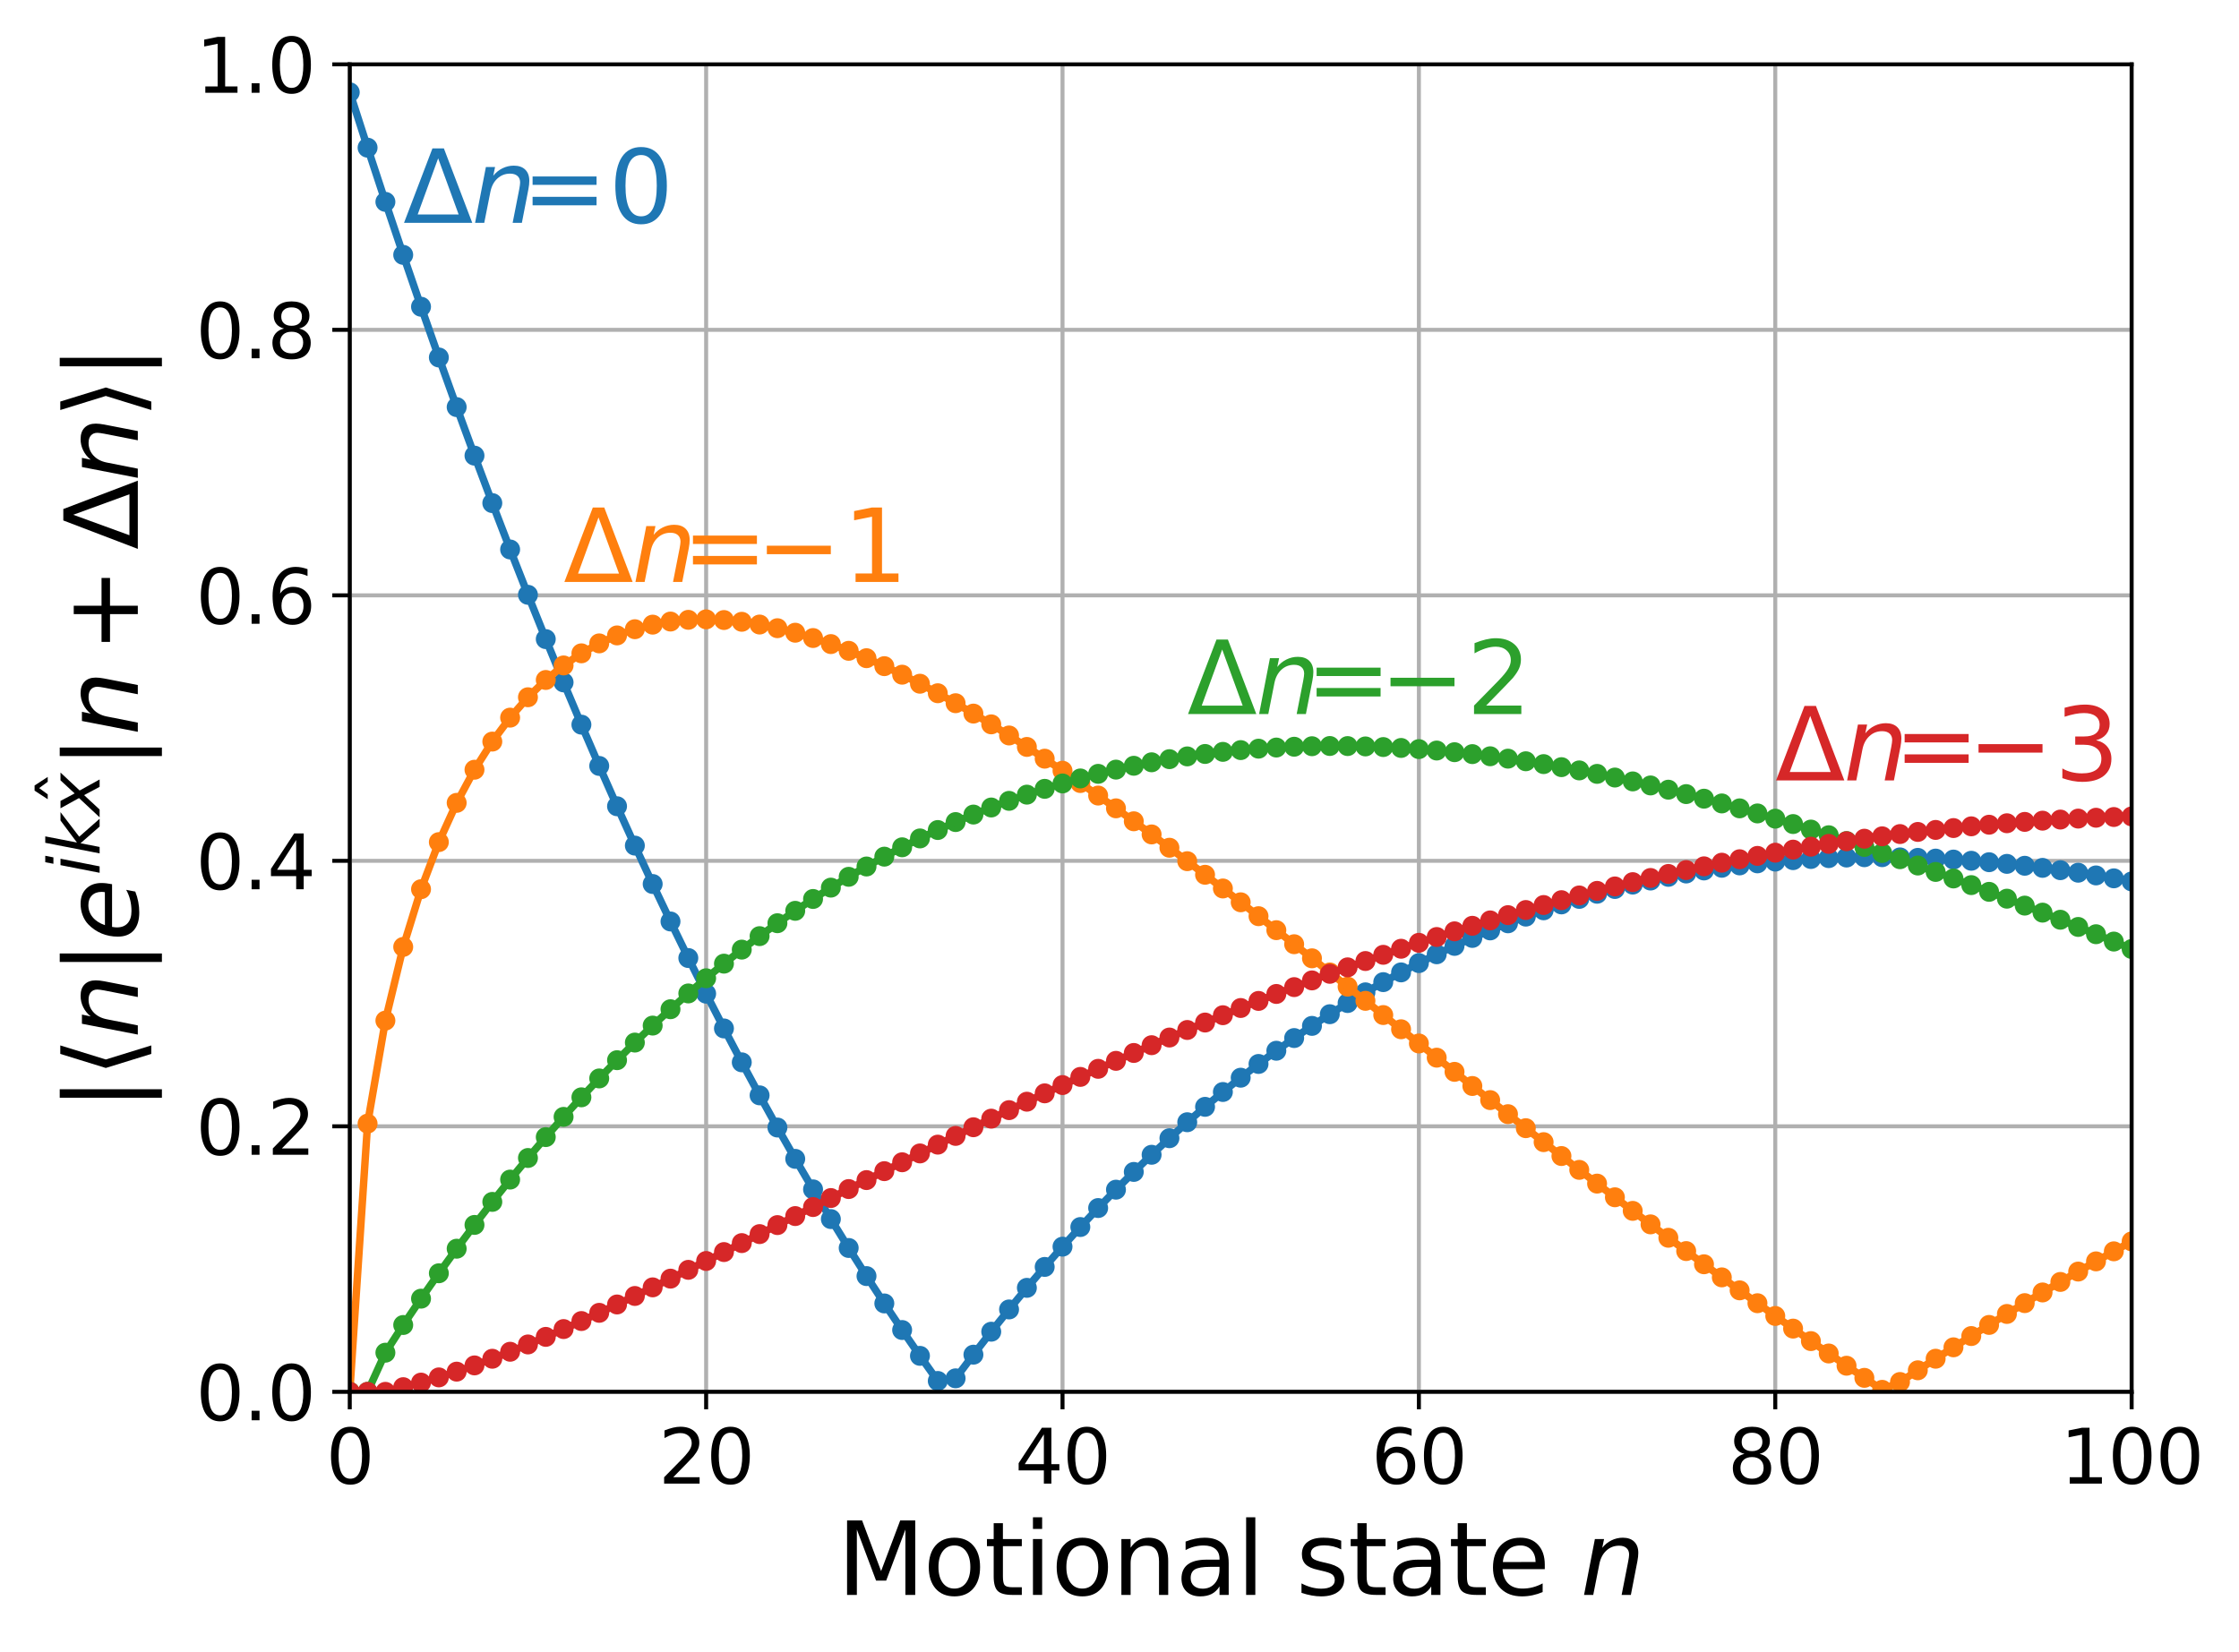 <?xml version="1.0" encoding="utf-8" standalone="no"?>
<!DOCTYPE svg PUBLIC "-//W3C//DTD SVG 1.1//EN"
  "http://www.w3.org/Graphics/SVG/1.1/DTD/svg11.dtd">
<svg xmlns:xlink="http://www.w3.org/1999/xlink" width="448.733pt" height="331.084pt" viewBox="0 0 448.733 331.084" xmlns="http://www.w3.org/2000/svg" version="1.1">
 <defs>
  <style type="text/css">*{stroke-linejoin: round; stroke-linecap: butt}</style>
 </defs>
 <g id="figure_1">
  <g id="patch_1">
   <path d="M 0 331.084 
L 448.733 331.084 
L 448.733 0 
L 0 0 
L 0 331.084 
z
" style="fill: none"/>
  </g>
  <g id="axes_1">
   <g id="patch_2">
    <path d="M 70.098 279.011 
L 427.218 279.011 
L 427.218 12.899 
L 70.098 12.899 
L 70.098 279.011 
z
" style="fill: none"/>
   </g>
   <g id="matplotlib.axis_1">
    <g id="xtick_1">
     <g id="line2d_1">
      <path d="M 70.098 279.011 
L 70.098 12.899 
" clip-path="url(#p03c6f2f60b)" style="fill: none; stroke: #b0b0b0; stroke-width: 0.8; stroke-linecap: square"/>
     </g>
     <g id="line2d_2">
      <defs>
       <path id="md39032bed2" d="M 0 0 
L 0 3.5 
" style="stroke: #000000; stroke-width: 0.8"/>
      </defs>
      <g>
       <use xlink:href="#md39032bed2" x="70.098" y="279.011" style="stroke: #000000; stroke-width: 0.8"/>
      </g>
     </g>
     <g id="text_1">
      <!-- 0 -->
      <g transform="translate(65.326 297.408) scale(0.15 -0.15)">
       <defs>
        <path id="DejaVuSans-30" d="M 2034 4250 
Q 1547 4250 1301 3770 
Q 1056 3291 1056 2328 
Q 1056 1369 1301 889 
Q 1547 409 2034 409 
Q 2525 409 2770 889 
Q 3016 1369 3016 2328 
Q 3016 3291 2770 3770 
Q 2525 4250 2034 4250 
z
M 2034 4750 
Q 2819 4750 3233 4129 
Q 3647 3509 3647 2328 
Q 3647 1150 3233 529 
Q 2819 -91 2034 -91 
Q 1250 -91 836 529 
Q 422 1150 422 2328 
Q 422 3509 836 4129 
Q 1250 4750 2034 4750 
z
" transform="scale(0.016)"/>
       </defs>
       <use xlink:href="#DejaVuSans-30"/>
      </g>
     </g>
    </g>
    <g id="xtick_2">
     <g id="line2d_3">
      <path d="M 141.522 279.011 
L 141.522 12.899 
" clip-path="url(#p03c6f2f60b)" style="fill: none; stroke: #b0b0b0; stroke-width: 0.8; stroke-linecap: square"/>
     </g>
     <g id="line2d_4">
      <g>
       <use xlink:href="#md39032bed2" x="141.522" y="279.011" style="stroke: #000000; stroke-width: 0.8"/>
      </g>
     </g>
     <g id="text_2">
      <!-- 20 -->
      <g transform="translate(131.978 297.408) scale(0.15 -0.15)">
       <defs>
        <path id="DejaVuSans-32" d="M 1228 531 
L 3431 531 
L 3431 0 
L 469 0 
L 469 531 
Q 828 903 1448 1529 
Q 2069 2156 2228 2338 
Q 2531 2678 2651 2914 
Q 2772 3150 2772 3378 
Q 2772 3750 2511 3984 
Q 2250 4219 1831 4219 
Q 1534 4219 1204 4116 
Q 875 4013 500 3803 
L 500 4441 
Q 881 4594 1212 4672 
Q 1544 4750 1819 4750 
Q 2544 4750 2975 4387 
Q 3406 4025 3406 3419 
Q 3406 3131 3298 2873 
Q 3191 2616 2906 2266 
Q 2828 2175 2409 1742 
Q 1991 1309 1228 531 
z
" transform="scale(0.016)"/>
       </defs>
       <use xlink:href="#DejaVuSans-32"/>
       <use xlink:href="#DejaVuSans-30" x="63.623"/>
      </g>
     </g>
    </g>
    <g id="xtick_3">
     <g id="line2d_5">
      <path d="M 212.946 279.011 
L 212.946 12.899 
" clip-path="url(#p03c6f2f60b)" style="fill: none; stroke: #b0b0b0; stroke-width: 0.8; stroke-linecap: square"/>
     </g>
     <g id="line2d_6">
      <g>
       <use xlink:href="#md39032bed2" x="212.946" y="279.011" style="stroke: #000000; stroke-width: 0.8"/>
      </g>
     </g>
     <g id="text_3">
      <!-- 40 -->
      <g transform="translate(203.402 297.408) scale(0.15 -0.15)">
       <defs>
        <path id="DejaVuSans-34" d="M 2419 4116 
L 825 1625 
L 2419 1625 
L 2419 4116 
z
M 2253 4666 
L 3047 4666 
L 3047 1625 
L 3713 1625 
L 3713 1100 
L 3047 1100 
L 3047 0 
L 2419 0 
L 2419 1100 
L 313 1100 
L 313 1709 
L 2253 4666 
z
" transform="scale(0.016)"/>
       </defs>
       <use xlink:href="#DejaVuSans-34"/>
       <use xlink:href="#DejaVuSans-30" x="63.623"/>
      </g>
     </g>
    </g>
    <g id="xtick_4">
     <g id="line2d_7">
      <path d="M 284.37 279.011 
L 284.37 12.899 
" clip-path="url(#p03c6f2f60b)" style="fill: none; stroke: #b0b0b0; stroke-width: 0.8; stroke-linecap: square"/>
     </g>
     <g id="line2d_8">
      <g>
       <use xlink:href="#md39032bed2" x="284.37" y="279.011" style="stroke: #000000; stroke-width: 0.8"/>
      </g>
     </g>
     <g id="text_4">
      <!-- 60 -->
      <g transform="translate(274.826 297.408) scale(0.15 -0.15)">
       <defs>
        <path id="DejaVuSans-36" d="M 2113 2584 
Q 1688 2584 1439 2293 
Q 1191 2003 1191 1497 
Q 1191 994 1439 701 
Q 1688 409 2113 409 
Q 2538 409 2786 701 
Q 3034 994 3034 1497 
Q 3034 2003 2786 2293 
Q 2538 2584 2113 2584 
z
M 3366 4563 
L 3366 3988 
Q 3128 4100 2886 4159 
Q 2644 4219 2406 4219 
Q 1781 4219 1451 3797 
Q 1122 3375 1075 2522 
Q 1259 2794 1537 2939 
Q 1816 3084 2150 3084 
Q 2853 3084 3261 2657 
Q 3669 2231 3669 1497 
Q 3669 778 3244 343 
Q 2819 -91 2113 -91 
Q 1303 -91 875 529 
Q 447 1150 447 2328 
Q 447 3434 972 4092 
Q 1497 4750 2381 4750 
Q 2619 4750 2861 4703 
Q 3103 4656 3366 4563 
z
" transform="scale(0.016)"/>
       </defs>
       <use xlink:href="#DejaVuSans-36"/>
       <use xlink:href="#DejaVuSans-30" x="63.623"/>
      </g>
     </g>
    </g>
    <g id="xtick_5">
     <g id="line2d_9">
      <path d="M 355.794 279.011 
L 355.794 12.899 
" clip-path="url(#p03c6f2f60b)" style="fill: none; stroke: #b0b0b0; stroke-width: 0.8; stroke-linecap: square"/>
     </g>
     <g id="line2d_10">
      <g>
       <use xlink:href="#md39032bed2" x="355.794" y="279.011" style="stroke: #000000; stroke-width: 0.8"/>
      </g>
     </g>
     <g id="text_5">
      <!-- 80 -->
      <g transform="translate(346.25 297.408) scale(0.15 -0.15)">
       <defs>
        <path id="DejaVuSans-38" d="M 2034 2216 
Q 1584 2216 1326 1975 
Q 1069 1734 1069 1313 
Q 1069 891 1326 650 
Q 1584 409 2034 409 
Q 2484 409 2743 651 
Q 3003 894 3003 1313 
Q 3003 1734 2745 1975 
Q 2488 2216 2034 2216 
z
M 1403 2484 
Q 997 2584 770 2862 
Q 544 3141 544 3541 
Q 544 4100 942 4425 
Q 1341 4750 2034 4750 
Q 2731 4750 3128 4425 
Q 3525 4100 3525 3541 
Q 3525 3141 3298 2862 
Q 3072 2584 2669 2484 
Q 3125 2378 3379 2068 
Q 3634 1759 3634 1313 
Q 3634 634 3220 271 
Q 2806 -91 2034 -91 
Q 1263 -91 848 271 
Q 434 634 434 1313 
Q 434 1759 690 2068 
Q 947 2378 1403 2484 
z
M 1172 3481 
Q 1172 3119 1398 2916 
Q 1625 2713 2034 2713 
Q 2441 2713 2670 2916 
Q 2900 3119 2900 3481 
Q 2900 3844 2670 4047 
Q 2441 4250 2034 4250 
Q 1625 4250 1398 4047 
Q 1172 3844 1172 3481 
z
" transform="scale(0.016)"/>
       </defs>
       <use xlink:href="#DejaVuSans-38"/>
       <use xlink:href="#DejaVuSans-30" x="63.623"/>
      </g>
     </g>
    </g>
    <g id="xtick_6">
     <g id="line2d_11">
      <path d="M 427.218 279.011 
L 427.218 12.899 
" clip-path="url(#p03c6f2f60b)" style="fill: none; stroke: #b0b0b0; stroke-width: 0.8; stroke-linecap: square"/>
     </g>
     <g id="line2d_12">
      <g>
       <use xlink:href="#md39032bed2" x="427.218" y="279.011" style="stroke: #000000; stroke-width: 0.8"/>
      </g>
     </g>
     <g id="text_6">
      <!-- 100 -->
      <g transform="translate(412.902 297.408) scale(0.15 -0.15)">
       <defs>
        <path id="DejaVuSans-31" d="M 794 531 
L 1825 531 
L 1825 4091 
L 703 3866 
L 703 4441 
L 1819 4666 
L 2450 4666 
L 2450 531 
L 3481 531 
L 3481 0 
L 794 0 
L 794 531 
z
" transform="scale(0.016)"/>
       </defs>
       <use xlink:href="#DejaVuSans-31"/>
       <use xlink:href="#DejaVuSans-30" x="63.623"/>
       <use xlink:href="#DejaVuSans-30" x="127.246"/>
      </g>
     </g>
    </g>
    <g id="text_7">
     <!-- Motional state $n$ -->
     <g transform="translate(167.758 319.725) scale(0.2 -0.2)">
      <defs>
       <path id="DejaVuSans-4d" d="M 628 4666 
L 1569 4666 
L 2759 1491 
L 3956 4666 
L 4897 4666 
L 4897 0 
L 4281 0 
L 4281 4097 
L 3078 897 
L 2444 897 
L 1241 4097 
L 1241 0 
L 628 0 
L 628 4666 
z
" transform="scale(0.016)"/>
       <path id="DejaVuSans-6f" d="M 1959 3097 
Q 1497 3097 1228 2736 
Q 959 2375 959 1747 
Q 959 1119 1226 758 
Q 1494 397 1959 397 
Q 2419 397 2687 759 
Q 2956 1122 2956 1747 
Q 2956 2369 2687 2733 
Q 2419 3097 1959 3097 
z
M 1959 3584 
Q 2709 3584 3137 3096 
Q 3566 2609 3566 1747 
Q 3566 888 3137 398 
Q 2709 -91 1959 -91 
Q 1206 -91 779 398 
Q 353 888 353 1747 
Q 353 2609 779 3096 
Q 1206 3584 1959 3584 
z
" transform="scale(0.016)"/>
       <path id="DejaVuSans-74" d="M 1172 4494 
L 1172 3500 
L 2356 3500 
L 2356 3053 
L 1172 3053 
L 1172 1153 
Q 1172 725 1289 603 
Q 1406 481 1766 481 
L 2356 481 
L 2356 0 
L 1766 0 
Q 1100 0 847 248 
Q 594 497 594 1153 
L 594 3053 
L 172 3053 
L 172 3500 
L 594 3500 
L 594 4494 
L 1172 4494 
z
" transform="scale(0.016)"/>
       <path id="DejaVuSans-69" d="M 603 3500 
L 1178 3500 
L 1178 0 
L 603 0 
L 603 3500 
z
M 603 4863 
L 1178 4863 
L 1178 4134 
L 603 4134 
L 603 4863 
z
" transform="scale(0.016)"/>
       <path id="DejaVuSans-6e" d="M 3513 2113 
L 3513 0 
L 2938 0 
L 2938 2094 
Q 2938 2591 2744 2837 
Q 2550 3084 2163 3084 
Q 1697 3084 1428 2787 
Q 1159 2491 1159 1978 
L 1159 0 
L 581 0 
L 581 3500 
L 1159 3500 
L 1159 2956 
Q 1366 3272 1645 3428 
Q 1925 3584 2291 3584 
Q 2894 3584 3203 3211 
Q 3513 2838 3513 2113 
z
" transform="scale(0.016)"/>
       <path id="DejaVuSans-61" d="M 2194 1759 
Q 1497 1759 1228 1600 
Q 959 1441 959 1056 
Q 959 750 1161 570 
Q 1363 391 1709 391 
Q 2188 391 2477 730 
Q 2766 1069 2766 1631 
L 2766 1759 
L 2194 1759 
z
M 3341 1997 
L 3341 0 
L 2766 0 
L 2766 531 
Q 2569 213 2275 61 
Q 1981 -91 1556 -91 
Q 1019 -91 701 211 
Q 384 513 384 1019 
Q 384 1609 779 1909 
Q 1175 2209 1959 2209 
L 2766 2209 
L 2766 2266 
Q 2766 2663 2505 2880 
Q 2244 3097 1772 3097 
Q 1472 3097 1187 3025 
Q 903 2953 641 2809 
L 641 3341 
Q 956 3463 1253 3523 
Q 1550 3584 1831 3584 
Q 2591 3584 2966 3190 
Q 3341 2797 3341 1997 
z
" transform="scale(0.016)"/>
       <path id="DejaVuSans-6c" d="M 603 4863 
L 1178 4863 
L 1178 0 
L 603 0 
L 603 4863 
z
" transform="scale(0.016)"/>
       <path id="DejaVuSans-20" transform="scale(0.016)"/>
       <path id="DejaVuSans-73" d="M 2834 3397 
L 2834 2853 
Q 2591 2978 2328 3040 
Q 2066 3103 1784 3103 
Q 1356 3103 1142 2972 
Q 928 2841 928 2578 
Q 928 2378 1081 2264 
Q 1234 2150 1697 2047 
L 1894 2003 
Q 2506 1872 2764 1633 
Q 3022 1394 3022 966 
Q 3022 478 2636 193 
Q 2250 -91 1575 -91 
Q 1294 -91 989 -36 
Q 684 19 347 128 
L 347 722 
Q 666 556 975 473 
Q 1284 391 1588 391 
Q 1994 391 2212 530 
Q 2431 669 2431 922 
Q 2431 1156 2273 1281 
Q 2116 1406 1581 1522 
L 1381 1569 
Q 847 1681 609 1914 
Q 372 2147 372 2553 
Q 372 3047 722 3315 
Q 1072 3584 1716 3584 
Q 2034 3584 2315 3537 
Q 2597 3491 2834 3397 
z
" transform="scale(0.016)"/>
       <path id="DejaVuSans-65" d="M 3597 1894 
L 3597 1613 
L 953 1613 
Q 991 1019 1311 708 
Q 1631 397 2203 397 
Q 2534 397 2845 478 
Q 3156 559 3463 722 
L 3463 178 
Q 3153 47 2828 -22 
Q 2503 -91 2169 -91 
Q 1331 -91 842 396 
Q 353 884 353 1716 
Q 353 2575 817 3079 
Q 1281 3584 2069 3584 
Q 2775 3584 3186 3129 
Q 3597 2675 3597 1894 
z
M 3022 2063 
Q 3016 2534 2758 2815 
Q 2500 3097 2075 3097 
Q 1594 3097 1305 2825 
Q 1016 2553 972 2059 
L 3022 2063 
z
" transform="scale(0.016)"/>
       <path id="DejaVuSans-Oblique-6e" d="M 3566 2113 
L 3156 0 
L 2578 0 
L 2988 2091 
Q 3016 2238 3031 2350 
Q 3047 2463 3047 2528 
Q 3047 2791 2881 2937 
Q 2716 3084 2419 3084 
Q 1956 3084 1622 2776 
Q 1288 2469 1184 1941 
L 800 0 
L 225 0 
L 903 3500 
L 1478 3500 
L 1363 2950 
Q 1603 3253 1940 3418 
Q 2278 3584 2650 3584 
Q 3113 3584 3367 3334 
Q 3622 3084 3622 2631 
Q 3622 2519 3608 2391 
Q 3594 2263 3566 2113 
z
" transform="scale(0.016)"/>
      </defs>
      <use xlink:href="#DejaVuSans-4d" transform="translate(0 0.016)"/>
      <use xlink:href="#DejaVuSans-6f" transform="translate(86.279 0.016)"/>
      <use xlink:href="#DejaVuSans-74" transform="translate(147.461 0.016)"/>
      <use xlink:href="#DejaVuSans-69" transform="translate(186.67 0.016)"/>
      <use xlink:href="#DejaVuSans-6f" transform="translate(214.453 0.016)"/>
      <use xlink:href="#DejaVuSans-6e" transform="translate(275.635 0.016)"/>
      <use xlink:href="#DejaVuSans-61" transform="translate(339.014 0.016)"/>
      <use xlink:href="#DejaVuSans-6c" transform="translate(400.293 0.016)"/>
      <use xlink:href="#DejaVuSans-20" transform="translate(428.076 0.016)"/>
      <use xlink:href="#DejaVuSans-73" transform="translate(459.863 0.016)"/>
      <use xlink:href="#DejaVuSans-74" transform="translate(511.963 0.016)"/>
      <use xlink:href="#DejaVuSans-61" transform="translate(551.172 0.016)"/>
      <use xlink:href="#DejaVuSans-74" transform="translate(612.451 0.016)"/>
      <use xlink:href="#DejaVuSans-65" transform="translate(651.66 0.016)"/>
      <use xlink:href="#DejaVuSans-20" transform="translate(713.184 0.016)"/>
      <use xlink:href="#DejaVuSans-Oblique-6e" transform="translate(744.971 0.016)"/>
     </g>
    </g>
   </g>
   <g id="matplotlib.axis_2">
    <g id="ytick_1">
     <g id="line2d_13">
      <path d="M 70.098 279.011 
L 427.218 279.011 
" clip-path="url(#p03c6f2f60b)" style="fill: none; stroke: #b0b0b0; stroke-width: 0.8; stroke-linecap: square"/>
     </g>
     <g id="line2d_14">
      <defs>
       <path id="m6f3f5b6aff" d="M 0 0 
L -3.5 0 
" style="stroke: #000000; stroke-width: 0.8"/>
      </defs>
      <g>
       <use xlink:href="#m6f3f5b6aff" x="70.098" y="279.011" style="stroke: #000000; stroke-width: 0.8"/>
      </g>
     </g>
     <g id="text_8">
      <!-- 0.0 -->
      <g transform="translate(39.243 284.71) scale(0.15 -0.15)">
       <defs>
        <path id="DejaVuSans-2e" d="M 684 794 
L 1344 794 
L 1344 0 
L 684 0 
L 684 794 
z
" transform="scale(0.016)"/>
       </defs>
       <use xlink:href="#DejaVuSans-30"/>
       <use xlink:href="#DejaVuSans-2e" x="63.623"/>
       <use xlink:href="#DejaVuSans-30" x="95.41"/>
      </g>
     </g>
    </g>
    <g id="ytick_2">
     <g id="line2d_15">
      <path d="M 70.098 225.788 
L 427.218 225.788 
" clip-path="url(#p03c6f2f60b)" style="fill: none; stroke: #b0b0b0; stroke-width: 0.8; stroke-linecap: square"/>
     </g>
     <g id="line2d_16">
      <g>
       <use xlink:href="#m6f3f5b6aff" x="70.098" y="225.788" style="stroke: #000000; stroke-width: 0.8"/>
      </g>
     </g>
     <g id="text_9">
      <!-- 0.2 -->
      <g transform="translate(39.243 231.487) scale(0.15 -0.15)">
       <use xlink:href="#DejaVuSans-30"/>
       <use xlink:href="#DejaVuSans-2e" x="63.623"/>
       <use xlink:href="#DejaVuSans-32" x="95.41"/>
      </g>
     </g>
    </g>
    <g id="ytick_3">
     <g id="line2d_17">
      <path d="M 70.098 172.566 
L 427.218 172.566 
" clip-path="url(#p03c6f2f60b)" style="fill: none; stroke: #b0b0b0; stroke-width: 0.8; stroke-linecap: square"/>
     </g>
     <g id="line2d_18">
      <g>
       <use xlink:href="#m6f3f5b6aff" x="70.098" y="172.566" style="stroke: #000000; stroke-width: 0.8"/>
      </g>
     </g>
     <g id="text_10">
      <!-- 0.4 -->
      <g transform="translate(39.243 178.265) scale(0.15 -0.15)">
       <use xlink:href="#DejaVuSans-30"/>
       <use xlink:href="#DejaVuSans-2e" x="63.623"/>
       <use xlink:href="#DejaVuSans-34" x="95.41"/>
      </g>
     </g>
    </g>
    <g id="ytick_4">
     <g id="line2d_19">
      <path d="M 70.098 119.344 
L 427.218 119.344 
" clip-path="url(#p03c6f2f60b)" style="fill: none; stroke: #b0b0b0; stroke-width: 0.8; stroke-linecap: square"/>
     </g>
     <g id="line2d_20">
      <g>
       <use xlink:href="#m6f3f5b6aff" x="70.098" y="119.344" style="stroke: #000000; stroke-width: 0.8"/>
      </g>
     </g>
     <g id="text_11">
      <!-- 0.6 -->
      <g transform="translate(39.243 125.042) scale(0.15 -0.15)">
       <use xlink:href="#DejaVuSans-30"/>
       <use xlink:href="#DejaVuSans-2e" x="63.623"/>
       <use xlink:href="#DejaVuSans-36" x="95.41"/>
      </g>
     </g>
    </g>
    <g id="ytick_5">
     <g id="line2d_21">
      <path d="M 70.098 66.121 
L 427.218 66.121 
" clip-path="url(#p03c6f2f60b)" style="fill: none; stroke: #b0b0b0; stroke-width: 0.8; stroke-linecap: square"/>
     </g>
     <g id="line2d_22">
      <g>
       <use xlink:href="#m6f3f5b6aff" x="70.098" y="66.121" style="stroke: #000000; stroke-width: 0.8"/>
      </g>
     </g>
     <g id="text_12">
      <!-- 0.8 -->
      <g transform="translate(39.243 71.82) scale(0.15 -0.15)">
       <use xlink:href="#DejaVuSans-30"/>
       <use xlink:href="#DejaVuSans-2e" x="63.623"/>
       <use xlink:href="#DejaVuSans-38" x="95.41"/>
      </g>
     </g>
    </g>
    <g id="ytick_6">
     <g id="line2d_23">
      <path d="M 70.098 12.899 
L 427.218 12.899 
" clip-path="url(#p03c6f2f60b)" style="fill: none; stroke: #b0b0b0; stroke-width: 0.8; stroke-linecap: square"/>
     </g>
     <g id="line2d_24">
      <g>
       <use xlink:href="#m6f3f5b6aff" x="70.098" y="12.899" style="stroke: #000000; stroke-width: 0.8"/>
      </g>
     </g>
     <g id="text_13">
      <!-- 1.0 -->
      <g transform="translate(39.243 18.598) scale(0.15 -0.15)">
       <use xlink:href="#DejaVuSans-31"/>
       <use xlink:href="#DejaVuSans-2e" x="63.623"/>
       <use xlink:href="#DejaVuSans-30" x="95.41"/>
      </g>
     </g>
    </g>
    <g id="text_14">
     <!-- $|\langle n |e^{ik\hat x}| n + \Delta n \rangle|$ -->
     <g transform="translate(27.8 222.655) rotate(-90) scale(0.2 -0.2)">
      <defs>
       <path id="DejaVuSans-7c" d="M 1344 4891 
L 1344 -1509 
L 813 -1509 
L 813 4891 
L 1344 4891 
z
" transform="scale(0.016)"/>
       <path id="DejaVuSans-27e8" d="M 572 2006 
L 1453 4856 
L 1984 4856 
L 1103 2006 
L 1984 -844 
L 1453 -844 
L 572 2006 
z
" transform="scale(0.016)"/>
       <path id="DejaVuSans-Oblique-65" d="M 3078 2063 
Q 3088 2113 3092 2166 
Q 3097 2219 3097 2272 
Q 3097 2653 2873 2875 
Q 2650 3097 2266 3097 
Q 1838 3097 1509 2826 
Q 1181 2556 1013 2059 
L 3078 2063 
z
M 3578 1613 
L 903 1613 
Q 884 1494 878 1425 
Q 872 1356 872 1306 
Q 872 872 1139 634 
Q 1406 397 1894 397 
Q 2269 397 2603 481 
Q 2938 566 3225 728 
L 3116 159 
Q 2806 34 2476 -28 
Q 2147 -91 1806 -91 
Q 1078 -91 686 257 
Q 294 606 294 1247 
Q 294 1794 489 2264 
Q 684 2734 1063 3103 
Q 1306 3334 1642 3459 
Q 1978 3584 2356 3584 
Q 2950 3584 3301 3228 
Q 3653 2872 3653 2272 
Q 3653 2128 3634 1964 
Q 3616 1800 3578 1613 
z
" transform="scale(0.016)"/>
       <path id="DejaVuSans-Oblique-69" d="M 1172 4863 
L 1747 4863 
L 1606 4134 
L 1031 4134 
L 1172 4863 
z
M 909 3500 
L 1484 3500 
L 800 0 
L 225 0 
L 909 3500 
z
" transform="scale(0.016)"/>
       <path id="DejaVuSans-Oblique-6b" d="M 1172 4863 
L 1747 4863 
L 1197 2028 
L 3169 3500 
L 3916 3500 
L 1716 1825 
L 3322 0 
L 2625 0 
L 1131 1709 
L 800 0 
L 225 0 
L 1172 4863 
z
" transform="scale(0.016)"/>
       <path id="DejaVuSans-302" d="M -1831 5119 
L -1369 5119 
L -603 3944 
L -1038 3944 
L -1600 4709 
L -2163 3944 
L -2597 3944 
L -1831 5119 
z
M -1600 3584 
L -1600 3584 
z
" transform="scale(0.016)"/>
       <path id="DejaVuSans-Oblique-78" d="M 3841 3500 
L 2234 1784 
L 3219 0 
L 2559 0 
L 1819 1388 
L 531 0 
L -166 0 
L 1556 1844 
L 641 3500 
L 1300 3500 
L 1972 2234 
L 3144 3500 
L 3841 3500 
z
" transform="scale(0.016)"/>
       <path id="DejaVuSans-2b" d="M 2944 4013 
L 2944 2272 
L 4684 2272 
L 4684 1741 
L 2944 1741 
L 2944 0 
L 2419 0 
L 2419 1741 
L 678 1741 
L 678 2272 
L 2419 2272 
L 2419 4013 
L 2944 4013 
z
" transform="scale(0.016)"/>
       <path id="DejaVuSans-394" d="M 2188 4044 
L 906 525 
L 3472 525 
L 2188 4044 
z
M 50 0 
L 1831 4666 
L 2547 4666 
L 4325 0 
L 50 0 
z
" transform="scale(0.016)"/>
       <path id="DejaVuSans-27e9" d="M 1925 2006 
L 1044 -844 
L 513 -844 
L 1394 2006 
L 513 4856 
L 1044 4856 
L 1925 2006 
z
" transform="scale(0.016)"/>
      </defs>
      <use xlink:href="#DejaVuSans-7c" transform="translate(0 0.898)"/>
      <use xlink:href="#DejaVuSans-27e8" transform="translate(33.691 0.898)"/>
      <use xlink:href="#DejaVuSans-Oblique-6e" transform="translate(72.705 0.898)"/>
      <use xlink:href="#DejaVuSans-7c" transform="translate(136.084 0.898)"/>
      <use xlink:href="#DejaVuSans-Oblique-65" transform="translate(169.775 0.898)"/>
      <use xlink:href="#DejaVuSans-Oblique-69" transform="translate(235.949 39.18) scale(0.7)"/>
      <use xlink:href="#DejaVuSans-Oblique-6b" transform="translate(255.397 39.18) scale(0.7)"/>
      <use xlink:href="#DejaVuSans-302" transform="translate(341.294 47.008) scale(0.7)"/>
      <use xlink:href="#DejaVuSans-Oblique-78" transform="translate(295.934 39.18) scale(0.7)"/>
      <use xlink:href="#DejaVuSans-7c" transform="translate(342.484 0.898)"/>
      <use xlink:href="#DejaVuSans-Oblique-6e" transform="translate(376.175 0.898)"/>
      <use xlink:href="#DejaVuSans-2b" transform="translate(459.037 0.898)"/>
      <use xlink:href="#DejaVuSans-394" transform="translate(562.308 0.898)"/>
      <use xlink:href="#DejaVuSans-Oblique-6e" transform="translate(630.716 0.898)"/>
      <use xlink:href="#DejaVuSans-27e9" transform="translate(694.095 0.898)"/>
      <use xlink:href="#DejaVuSans-7c" transform="translate(733.109 0.898)"/>
     </g>
    </g>
   </g>
   <g id="line2d_25">
    <path d="M 70.098 18.507 
L 73.669 29.604 
L 77.24 40.465 
L 80.811 51.092 
L 84.382 61.49 
L 87.954 71.662 
L 91.525 81.61 
L 95.096 91.339 
L 98.667 100.851 
L 102.238 110.149 
L 105.81 119.237 
L 109.381 128.117 
L 112.952 136.793 
L 116.523 145.267 
L 120.094 153.543 
L 123.666 161.624 
L 127.237 169.512 
L 130.808 177.211 
L 134.379 184.723 
L 137.95 192.051 
L 141.522 199.197 
L 145.093 206.165 
L 148.664 212.958 
L 152.235 219.578 
L 155.806 226.027 
L 159.378 232.308 
L 162.949 238.425 
L 166.52 244.379 
L 170.091 250.173 
L 173.662 255.809 
L 177.234 261.291 
L 180.805 266.62 
L 184.376 271.799 
L 187.947 276.831 
L 191.518 276.305 
L 195.09 271.561 
L 198.661 266.958 
L 202.232 262.494 
L 205.803 258.165 
L 209.374 253.971 
L 212.946 249.908 
L 216.517 245.974 
L 220.088 242.167 
L 223.659 238.485 
L 227.23 234.927 
L 230.802 231.489 
L 234.373 228.17 
L 237.944 224.967 
L 241.515 221.879 
L 245.086 218.904 
L 248.658 216.04 
L 252.229 213.284 
L 255.8 210.635 
L 259.371 208.091 
L 262.942 205.651 
L 266.514 203.311 
L 270.085 201.071 
L 273.656 198.928 
L 277.227 196.881 
L 280.798 194.928 
L 284.37 193.067 
L 287.941 191.297 
L 291.512 189.616 
L 295.083 188.022 
L 298.654 186.513 
L 302.226 185.088 
L 305.797 183.745 
L 309.368 182.483 
L 312.939 181.3 
L 316.51 180.194 
L 320.082 179.165 
L 323.653 178.209 
L 327.224 177.327 
L 330.795 176.516 
L 334.366 175.775 
L 337.938 175.103 
L 341.509 174.497 
L 345.08 173.957 
L 348.651 173.482 
L 352.222 173.07 
L 355.794 172.719 
L 359.365 172.428 
L 362.936 172.196 
L 366.507 172.022 
L 370.078 171.904 
L 373.65 171.841 
L 377.221 171.832 
L 380.792 171.876 
L 384.363 171.971 
L 387.934 172.116 
L 391.506 172.31 
L 395.077 172.552 
L 398.648 172.841 
L 402.219 173.175 
L 405.79 173.554 
L 409.362 173.975 
L 412.933 174.44 
L 416.504 174.945 
L 420.075 175.49 
L 423.646 176.074 
L 427.218 176.697 
" clip-path="url(#p03c6f2f60b)" style="fill: none; stroke: #1f77b4; stroke-width: 1.5; stroke-linecap: square"/>
    <defs>
     <path id="mb7e9aad44b" d="M 0 1.5 
C 0.398 1.5 0.779 1.342 1.061 1.061 
C 1.342 0.779 1.5 0.398 1.5 0 
C 1.5 -0.398 1.342 -0.779 1.061 -1.061 
C 0.779 -1.342 0.398 -1.5 0 -1.5 
C -0.398 -1.5 -0.779 -1.342 -1.061 -1.061 
C -1.342 -0.779 -1.5 -0.398 -1.5 0 
C -1.5 0.398 -1.342 0.779 -1.061 1.061 
C -0.779 1.342 -0.398 1.5 0 1.5 
z
" style="stroke: #1f77b4"/>
    </defs>
    <g clip-path="url(#p03c6f2f60b)">
     <use xlink:href="#mb7e9aad44b" x="70.098" y="18.507" style="fill: #1f77b4; stroke: #1f77b4"/>
     <use xlink:href="#mb7e9aad44b" x="73.669" y="29.604" style="fill: #1f77b4; stroke: #1f77b4"/>
     <use xlink:href="#mb7e9aad44b" x="77.24" y="40.465" style="fill: #1f77b4; stroke: #1f77b4"/>
     <use xlink:href="#mb7e9aad44b" x="80.811" y="51.092" style="fill: #1f77b4; stroke: #1f77b4"/>
     <use xlink:href="#mb7e9aad44b" x="84.382" y="61.49" style="fill: #1f77b4; stroke: #1f77b4"/>
     <use xlink:href="#mb7e9aad44b" x="87.954" y="71.662" style="fill: #1f77b4; stroke: #1f77b4"/>
     <use xlink:href="#mb7e9aad44b" x="91.525" y="81.61" style="fill: #1f77b4; stroke: #1f77b4"/>
     <use xlink:href="#mb7e9aad44b" x="95.096" y="91.339" style="fill: #1f77b4; stroke: #1f77b4"/>
     <use xlink:href="#mb7e9aad44b" x="98.667" y="100.851" style="fill: #1f77b4; stroke: #1f77b4"/>
     <use xlink:href="#mb7e9aad44b" x="102.238" y="110.149" style="fill: #1f77b4; stroke: #1f77b4"/>
     <use xlink:href="#mb7e9aad44b" x="105.81" y="119.237" style="fill: #1f77b4; stroke: #1f77b4"/>
     <use xlink:href="#mb7e9aad44b" x="109.381" y="128.117" style="fill: #1f77b4; stroke: #1f77b4"/>
     <use xlink:href="#mb7e9aad44b" x="112.952" y="136.793" style="fill: #1f77b4; stroke: #1f77b4"/>
     <use xlink:href="#mb7e9aad44b" x="116.523" y="145.267" style="fill: #1f77b4; stroke: #1f77b4"/>
     <use xlink:href="#mb7e9aad44b" x="120.094" y="153.543" style="fill: #1f77b4; stroke: #1f77b4"/>
     <use xlink:href="#mb7e9aad44b" x="123.666" y="161.624" style="fill: #1f77b4; stroke: #1f77b4"/>
     <use xlink:href="#mb7e9aad44b" x="127.237" y="169.512" style="fill: #1f77b4; stroke: #1f77b4"/>
     <use xlink:href="#mb7e9aad44b" x="130.808" y="177.211" style="fill: #1f77b4; stroke: #1f77b4"/>
     <use xlink:href="#mb7e9aad44b" x="134.379" y="184.723" style="fill: #1f77b4; stroke: #1f77b4"/>
     <use xlink:href="#mb7e9aad44b" x="137.95" y="192.051" style="fill: #1f77b4; stroke: #1f77b4"/>
     <use xlink:href="#mb7e9aad44b" x="141.522" y="199.197" style="fill: #1f77b4; stroke: #1f77b4"/>
     <use xlink:href="#mb7e9aad44b" x="145.093" y="206.165" style="fill: #1f77b4; stroke: #1f77b4"/>
     <use xlink:href="#mb7e9aad44b" x="148.664" y="212.958" style="fill: #1f77b4; stroke: #1f77b4"/>
     <use xlink:href="#mb7e9aad44b" x="152.235" y="219.578" style="fill: #1f77b4; stroke: #1f77b4"/>
     <use xlink:href="#mb7e9aad44b" x="155.806" y="226.027" style="fill: #1f77b4; stroke: #1f77b4"/>
     <use xlink:href="#mb7e9aad44b" x="159.378" y="232.308" style="fill: #1f77b4; stroke: #1f77b4"/>
     <use xlink:href="#mb7e9aad44b" x="162.949" y="238.425" style="fill: #1f77b4; stroke: #1f77b4"/>
     <use xlink:href="#mb7e9aad44b" x="166.52" y="244.379" style="fill: #1f77b4; stroke: #1f77b4"/>
     <use xlink:href="#mb7e9aad44b" x="170.091" y="250.173" style="fill: #1f77b4; stroke: #1f77b4"/>
     <use xlink:href="#mb7e9aad44b" x="173.662" y="255.809" style="fill: #1f77b4; stroke: #1f77b4"/>
     <use xlink:href="#mb7e9aad44b" x="177.234" y="261.291" style="fill: #1f77b4; stroke: #1f77b4"/>
     <use xlink:href="#mb7e9aad44b" x="180.805" y="266.62" style="fill: #1f77b4; stroke: #1f77b4"/>
     <use xlink:href="#mb7e9aad44b" x="184.376" y="271.799" style="fill: #1f77b4; stroke: #1f77b4"/>
     <use xlink:href="#mb7e9aad44b" x="187.947" y="276.831" style="fill: #1f77b4; stroke: #1f77b4"/>
     <use xlink:href="#mb7e9aad44b" x="191.518" y="276.305" style="fill: #1f77b4; stroke: #1f77b4"/>
     <use xlink:href="#mb7e9aad44b" x="195.09" y="271.561" style="fill: #1f77b4; stroke: #1f77b4"/>
     <use xlink:href="#mb7e9aad44b" x="198.661" y="266.958" style="fill: #1f77b4; stroke: #1f77b4"/>
     <use xlink:href="#mb7e9aad44b" x="202.232" y="262.494" style="fill: #1f77b4; stroke: #1f77b4"/>
     <use xlink:href="#mb7e9aad44b" x="205.803" y="258.165" style="fill: #1f77b4; stroke: #1f77b4"/>
     <use xlink:href="#mb7e9aad44b" x="209.374" y="253.971" style="fill: #1f77b4; stroke: #1f77b4"/>
     <use xlink:href="#mb7e9aad44b" x="212.946" y="249.908" style="fill: #1f77b4; stroke: #1f77b4"/>
     <use xlink:href="#mb7e9aad44b" x="216.517" y="245.974" style="fill: #1f77b4; stroke: #1f77b4"/>
     <use xlink:href="#mb7e9aad44b" x="220.088" y="242.167" style="fill: #1f77b4; stroke: #1f77b4"/>
     <use xlink:href="#mb7e9aad44b" x="223.659" y="238.485" style="fill: #1f77b4; stroke: #1f77b4"/>
     <use xlink:href="#mb7e9aad44b" x="227.23" y="234.927" style="fill: #1f77b4; stroke: #1f77b4"/>
     <use xlink:href="#mb7e9aad44b" x="230.802" y="231.489" style="fill: #1f77b4; stroke: #1f77b4"/>
     <use xlink:href="#mb7e9aad44b" x="234.373" y="228.17" style="fill: #1f77b4; stroke: #1f77b4"/>
     <use xlink:href="#mb7e9aad44b" x="237.944" y="224.967" style="fill: #1f77b4; stroke: #1f77b4"/>
     <use xlink:href="#mb7e9aad44b" x="241.515" y="221.879" style="fill: #1f77b4; stroke: #1f77b4"/>
     <use xlink:href="#mb7e9aad44b" x="245.086" y="218.904" style="fill: #1f77b4; stroke: #1f77b4"/>
     <use xlink:href="#mb7e9aad44b" x="248.658" y="216.04" style="fill: #1f77b4; stroke: #1f77b4"/>
     <use xlink:href="#mb7e9aad44b" x="252.229" y="213.284" style="fill: #1f77b4; stroke: #1f77b4"/>
     <use xlink:href="#mb7e9aad44b" x="255.8" y="210.635" style="fill: #1f77b4; stroke: #1f77b4"/>
     <use xlink:href="#mb7e9aad44b" x="259.371" y="208.091" style="fill: #1f77b4; stroke: #1f77b4"/>
     <use xlink:href="#mb7e9aad44b" x="262.942" y="205.651" style="fill: #1f77b4; stroke: #1f77b4"/>
     <use xlink:href="#mb7e9aad44b" x="266.514" y="203.311" style="fill: #1f77b4; stroke: #1f77b4"/>
     <use xlink:href="#mb7e9aad44b" x="270.085" y="201.071" style="fill: #1f77b4; stroke: #1f77b4"/>
     <use xlink:href="#mb7e9aad44b" x="273.656" y="198.928" style="fill: #1f77b4; stroke: #1f77b4"/>
     <use xlink:href="#mb7e9aad44b" x="277.227" y="196.881" style="fill: #1f77b4; stroke: #1f77b4"/>
     <use xlink:href="#mb7e9aad44b" x="280.798" y="194.928" style="fill: #1f77b4; stroke: #1f77b4"/>
     <use xlink:href="#mb7e9aad44b" x="284.37" y="193.067" style="fill: #1f77b4; stroke: #1f77b4"/>
     <use xlink:href="#mb7e9aad44b" x="287.941" y="191.297" style="fill: #1f77b4; stroke: #1f77b4"/>
     <use xlink:href="#mb7e9aad44b" x="291.512" y="189.616" style="fill: #1f77b4; stroke: #1f77b4"/>
     <use xlink:href="#mb7e9aad44b" x="295.083" y="188.022" style="fill: #1f77b4; stroke: #1f77b4"/>
     <use xlink:href="#mb7e9aad44b" x="298.654" y="186.513" style="fill: #1f77b4; stroke: #1f77b4"/>
     <use xlink:href="#mb7e9aad44b" x="302.226" y="185.088" style="fill: #1f77b4; stroke: #1f77b4"/>
     <use xlink:href="#mb7e9aad44b" x="305.797" y="183.745" style="fill: #1f77b4; stroke: #1f77b4"/>
     <use xlink:href="#mb7e9aad44b" x="309.368" y="182.483" style="fill: #1f77b4; stroke: #1f77b4"/>
     <use xlink:href="#mb7e9aad44b" x="312.939" y="181.3" style="fill: #1f77b4; stroke: #1f77b4"/>
     <use xlink:href="#mb7e9aad44b" x="316.51" y="180.194" style="fill: #1f77b4; stroke: #1f77b4"/>
     <use xlink:href="#mb7e9aad44b" x="320.082" y="179.165" style="fill: #1f77b4; stroke: #1f77b4"/>
     <use xlink:href="#mb7e9aad44b" x="323.653" y="178.209" style="fill: #1f77b4; stroke: #1f77b4"/>
     <use xlink:href="#mb7e9aad44b" x="327.224" y="177.327" style="fill: #1f77b4; stroke: #1f77b4"/>
     <use xlink:href="#mb7e9aad44b" x="330.795" y="176.516" style="fill: #1f77b4; stroke: #1f77b4"/>
     <use xlink:href="#mb7e9aad44b" x="334.366" y="175.775" style="fill: #1f77b4; stroke: #1f77b4"/>
     <use xlink:href="#mb7e9aad44b" x="337.938" y="175.103" style="fill: #1f77b4; stroke: #1f77b4"/>
     <use xlink:href="#mb7e9aad44b" x="341.509" y="174.497" style="fill: #1f77b4; stroke: #1f77b4"/>
     <use xlink:href="#mb7e9aad44b" x="345.08" y="173.957" style="fill: #1f77b4; stroke: #1f77b4"/>
     <use xlink:href="#mb7e9aad44b" x="348.651" y="173.482" style="fill: #1f77b4; stroke: #1f77b4"/>
     <use xlink:href="#mb7e9aad44b" x="352.222" y="173.07" style="fill: #1f77b4; stroke: #1f77b4"/>
     <use xlink:href="#mb7e9aad44b" x="355.794" y="172.719" style="fill: #1f77b4; stroke: #1f77b4"/>
     <use xlink:href="#mb7e9aad44b" x="359.365" y="172.428" style="fill: #1f77b4; stroke: #1f77b4"/>
     <use xlink:href="#mb7e9aad44b" x="362.936" y="172.196" style="fill: #1f77b4; stroke: #1f77b4"/>
     <use xlink:href="#mb7e9aad44b" x="366.507" y="172.022" style="fill: #1f77b4; stroke: #1f77b4"/>
     <use xlink:href="#mb7e9aad44b" x="370.078" y="171.904" style="fill: #1f77b4; stroke: #1f77b4"/>
     <use xlink:href="#mb7e9aad44b" x="373.65" y="171.841" style="fill: #1f77b4; stroke: #1f77b4"/>
     <use xlink:href="#mb7e9aad44b" x="377.221" y="171.832" style="fill: #1f77b4; stroke: #1f77b4"/>
     <use xlink:href="#mb7e9aad44b" x="380.792" y="171.876" style="fill: #1f77b4; stroke: #1f77b4"/>
     <use xlink:href="#mb7e9aad44b" x="384.363" y="171.971" style="fill: #1f77b4; stroke: #1f77b4"/>
     <use xlink:href="#mb7e9aad44b" x="387.934" y="172.116" style="fill: #1f77b4; stroke: #1f77b4"/>
     <use xlink:href="#mb7e9aad44b" x="391.506" y="172.31" style="fill: #1f77b4; stroke: #1f77b4"/>
     <use xlink:href="#mb7e9aad44b" x="395.077" y="172.552" style="fill: #1f77b4; stroke: #1f77b4"/>
     <use xlink:href="#mb7e9aad44b" x="398.648" y="172.841" style="fill: #1f77b4; stroke: #1f77b4"/>
     <use xlink:href="#mb7e9aad44b" x="402.219" y="173.175" style="fill: #1f77b4; stroke: #1f77b4"/>
     <use xlink:href="#mb7e9aad44b" x="405.79" y="173.554" style="fill: #1f77b4; stroke: #1f77b4"/>
     <use xlink:href="#mb7e9aad44b" x="409.362" y="173.975" style="fill: #1f77b4; stroke: #1f77b4"/>
     <use xlink:href="#mb7e9aad44b" x="412.933" y="174.44" style="fill: #1f77b4; stroke: #1f77b4"/>
     <use xlink:href="#mb7e9aad44b" x="416.504" y="174.945" style="fill: #1f77b4; stroke: #1f77b4"/>
     <use xlink:href="#mb7e9aad44b" x="420.075" y="175.49" style="fill: #1f77b4; stroke: #1f77b4"/>
     <use xlink:href="#mb7e9aad44b" x="423.646" y="176.074" style="fill: #1f77b4; stroke: #1f77b4"/>
     <use xlink:href="#mb7e9aad44b" x="427.218" y="176.697" style="fill: #1f77b4; stroke: #1f77b4"/>
    </g>
   </g>
   <g id="line2d_26">
    <path d="M 70.098 279.011 
L 73.669 225.244 
L 77.24 204.593 
L 80.811 189.824 
L 84.382 178.252 
L 87.954 168.812 
L 91.525 160.942 
L 95.096 154.301 
L 98.667 148.661 
L 102.238 143.859 
L 105.81 139.773 
L 109.381 136.31 
L 112.952 133.395 
L 116.523 130.967 
L 120.094 128.974 
L 123.666 127.376 
L 127.237 126.134 
L 130.808 125.217 
L 134.379 124.598 
L 137.95 124.252 
L 141.522 124.157 
L 145.093 124.294 
L 148.664 124.646 
L 152.235 125.196 
L 155.806 125.931 
L 159.378 126.837 
L 162.949 127.901 
L 166.52 129.114 
L 170.091 130.464 
L 173.662 131.943 
L 177.234 133.54 
L 180.805 135.249 
L 184.376 137.061 
L 187.947 138.969 
L 191.518 140.967 
L 195.09 143.048 
L 198.661 145.206 
L 202.232 147.435 
L 205.803 149.731 
L 209.374 152.088 
L 212.946 154.502 
L 216.517 156.968 
L 220.088 159.481 
L 223.659 162.039 
L 227.23 164.637 
L 230.802 167.271 
L 234.373 169.939 
L 237.944 172.636 
L 241.515 175.36 
L 245.086 178.107 
L 248.658 180.876 
L 252.229 183.663 
L 255.8 186.465 
L 259.371 189.281 
L 262.942 192.107 
L 266.514 194.943 
L 270.085 197.785 
L 273.656 200.631 
L 277.227 203.48 
L 280.798 206.33 
L 284.37 209.178 
L 287.941 212.024 
L 291.512 214.866 
L 295.083 217.701 
L 298.654 220.53 
L 302.226 223.349 
L 305.797 226.159 
L 309.368 228.957 
L 312.939 231.742 
L 316.51 234.514 
L 320.082 237.27 
L 323.653 240.011 
L 327.224 242.735 
L 330.795 245.44 
L 334.366 248.127 
L 337.938 250.794 
L 341.509 253.44 
L 345.08 256.065 
L 348.651 258.668 
L 352.222 261.247 
L 355.794 263.803 
L 359.365 266.335 
L 362.936 268.842 
L 366.507 271.323 
L 370.078 273.778 
L 373.65 276.207 
L 377.221 278.609 
L 380.792 277.039 
L 384.363 274.693 
L 387.934 272.376 
L 391.506 270.087 
L 395.077 267.828 
L 398.648 265.598 
L 402.219 263.398 
L 405.79 261.228 
L 409.362 259.089 
L 412.933 256.98 
L 416.504 254.903 
L 420.075 252.857 
L 423.646 250.842 
L 427.218 248.858 
" clip-path="url(#p03c6f2f60b)" style="fill: none; stroke: #ff7f0e; stroke-width: 1.5; stroke-linecap: square"/>
    <defs>
     <path id="m2b06e4dde2" d="M 0 1.5 
C 0.398 1.5 0.779 1.342 1.061 1.061 
C 1.342 0.779 1.5 0.398 1.5 0 
C 1.5 -0.398 1.342 -0.779 1.061 -1.061 
C 0.779 -1.342 0.398 -1.5 0 -1.5 
C -0.398 -1.5 -0.779 -1.342 -1.061 -1.061 
C -1.342 -0.779 -1.5 -0.398 -1.5 0 
C -1.5 0.398 -1.342 0.779 -1.061 1.061 
C -0.779 1.342 -0.398 1.5 0 1.5 
z
" style="stroke: #ff7f0e"/>
    </defs>
    <g clip-path="url(#p03c6f2f60b)">
     <use xlink:href="#m2b06e4dde2" x="70.098" y="279.011" style="fill: #ff7f0e; stroke: #ff7f0e"/>
     <use xlink:href="#m2b06e4dde2" x="73.669" y="225.244" style="fill: #ff7f0e; stroke: #ff7f0e"/>
     <use xlink:href="#m2b06e4dde2" x="77.24" y="204.593" style="fill: #ff7f0e; stroke: #ff7f0e"/>
     <use xlink:href="#m2b06e4dde2" x="80.811" y="189.824" style="fill: #ff7f0e; stroke: #ff7f0e"/>
     <use xlink:href="#m2b06e4dde2" x="84.382" y="178.252" style="fill: #ff7f0e; stroke: #ff7f0e"/>
     <use xlink:href="#m2b06e4dde2" x="87.954" y="168.812" style="fill: #ff7f0e; stroke: #ff7f0e"/>
     <use xlink:href="#m2b06e4dde2" x="91.525" y="160.942" style="fill: #ff7f0e; stroke: #ff7f0e"/>
     <use xlink:href="#m2b06e4dde2" x="95.096" y="154.301" style="fill: #ff7f0e; stroke: #ff7f0e"/>
     <use xlink:href="#m2b06e4dde2" x="98.667" y="148.661" style="fill: #ff7f0e; stroke: #ff7f0e"/>
     <use xlink:href="#m2b06e4dde2" x="102.238" y="143.859" style="fill: #ff7f0e; stroke: #ff7f0e"/>
     <use xlink:href="#m2b06e4dde2" x="105.81" y="139.773" style="fill: #ff7f0e; stroke: #ff7f0e"/>
     <use xlink:href="#m2b06e4dde2" x="109.381" y="136.31" style="fill: #ff7f0e; stroke: #ff7f0e"/>
     <use xlink:href="#m2b06e4dde2" x="112.952" y="133.395" style="fill: #ff7f0e; stroke: #ff7f0e"/>
     <use xlink:href="#m2b06e4dde2" x="116.523" y="130.967" style="fill: #ff7f0e; stroke: #ff7f0e"/>
     <use xlink:href="#m2b06e4dde2" x="120.094" y="128.974" style="fill: #ff7f0e; stroke: #ff7f0e"/>
     <use xlink:href="#m2b06e4dde2" x="123.666" y="127.376" style="fill: #ff7f0e; stroke: #ff7f0e"/>
     <use xlink:href="#m2b06e4dde2" x="127.237" y="126.134" style="fill: #ff7f0e; stroke: #ff7f0e"/>
     <use xlink:href="#m2b06e4dde2" x="130.808" y="125.217" style="fill: #ff7f0e; stroke: #ff7f0e"/>
     <use xlink:href="#m2b06e4dde2" x="134.379" y="124.598" style="fill: #ff7f0e; stroke: #ff7f0e"/>
     <use xlink:href="#m2b06e4dde2" x="137.95" y="124.252" style="fill: #ff7f0e; stroke: #ff7f0e"/>
     <use xlink:href="#m2b06e4dde2" x="141.522" y="124.157" style="fill: #ff7f0e; stroke: #ff7f0e"/>
     <use xlink:href="#m2b06e4dde2" x="145.093" y="124.294" style="fill: #ff7f0e; stroke: #ff7f0e"/>
     <use xlink:href="#m2b06e4dde2" x="148.664" y="124.646" style="fill: #ff7f0e; stroke: #ff7f0e"/>
     <use xlink:href="#m2b06e4dde2" x="152.235" y="125.196" style="fill: #ff7f0e; stroke: #ff7f0e"/>
     <use xlink:href="#m2b06e4dde2" x="155.806" y="125.931" style="fill: #ff7f0e; stroke: #ff7f0e"/>
     <use xlink:href="#m2b06e4dde2" x="159.378" y="126.837" style="fill: #ff7f0e; stroke: #ff7f0e"/>
     <use xlink:href="#m2b06e4dde2" x="162.949" y="127.901" style="fill: #ff7f0e; stroke: #ff7f0e"/>
     <use xlink:href="#m2b06e4dde2" x="166.52" y="129.114" style="fill: #ff7f0e; stroke: #ff7f0e"/>
     <use xlink:href="#m2b06e4dde2" x="170.091" y="130.464" style="fill: #ff7f0e; stroke: #ff7f0e"/>
     <use xlink:href="#m2b06e4dde2" x="173.662" y="131.943" style="fill: #ff7f0e; stroke: #ff7f0e"/>
     <use xlink:href="#m2b06e4dde2" x="177.234" y="133.54" style="fill: #ff7f0e; stroke: #ff7f0e"/>
     <use xlink:href="#m2b06e4dde2" x="180.805" y="135.249" style="fill: #ff7f0e; stroke: #ff7f0e"/>
     <use xlink:href="#m2b06e4dde2" x="184.376" y="137.061" style="fill: #ff7f0e; stroke: #ff7f0e"/>
     <use xlink:href="#m2b06e4dde2" x="187.947" y="138.969" style="fill: #ff7f0e; stroke: #ff7f0e"/>
     <use xlink:href="#m2b06e4dde2" x="191.518" y="140.967" style="fill: #ff7f0e; stroke: #ff7f0e"/>
     <use xlink:href="#m2b06e4dde2" x="195.09" y="143.048" style="fill: #ff7f0e; stroke: #ff7f0e"/>
     <use xlink:href="#m2b06e4dde2" x="198.661" y="145.206" style="fill: #ff7f0e; stroke: #ff7f0e"/>
     <use xlink:href="#m2b06e4dde2" x="202.232" y="147.435" style="fill: #ff7f0e; stroke: #ff7f0e"/>
     <use xlink:href="#m2b06e4dde2" x="205.803" y="149.731" style="fill: #ff7f0e; stroke: #ff7f0e"/>
     <use xlink:href="#m2b06e4dde2" x="209.374" y="152.088" style="fill: #ff7f0e; stroke: #ff7f0e"/>
     <use xlink:href="#m2b06e4dde2" x="212.946" y="154.502" style="fill: #ff7f0e; stroke: #ff7f0e"/>
     <use xlink:href="#m2b06e4dde2" x="216.517" y="156.968" style="fill: #ff7f0e; stroke: #ff7f0e"/>
     <use xlink:href="#m2b06e4dde2" x="220.088" y="159.481" style="fill: #ff7f0e; stroke: #ff7f0e"/>
     <use xlink:href="#m2b06e4dde2" x="223.659" y="162.039" style="fill: #ff7f0e; stroke: #ff7f0e"/>
     <use xlink:href="#m2b06e4dde2" x="227.23" y="164.637" style="fill: #ff7f0e; stroke: #ff7f0e"/>
     <use xlink:href="#m2b06e4dde2" x="230.802" y="167.271" style="fill: #ff7f0e; stroke: #ff7f0e"/>
     <use xlink:href="#m2b06e4dde2" x="234.373" y="169.939" style="fill: #ff7f0e; stroke: #ff7f0e"/>
     <use xlink:href="#m2b06e4dde2" x="237.944" y="172.636" style="fill: #ff7f0e; stroke: #ff7f0e"/>
     <use xlink:href="#m2b06e4dde2" x="241.515" y="175.36" style="fill: #ff7f0e; stroke: #ff7f0e"/>
     <use xlink:href="#m2b06e4dde2" x="245.086" y="178.107" style="fill: #ff7f0e; stroke: #ff7f0e"/>
     <use xlink:href="#m2b06e4dde2" x="248.658" y="180.876" style="fill: #ff7f0e; stroke: #ff7f0e"/>
     <use xlink:href="#m2b06e4dde2" x="252.229" y="183.663" style="fill: #ff7f0e; stroke: #ff7f0e"/>
     <use xlink:href="#m2b06e4dde2" x="255.8" y="186.465" style="fill: #ff7f0e; stroke: #ff7f0e"/>
     <use xlink:href="#m2b06e4dde2" x="259.371" y="189.281" style="fill: #ff7f0e; stroke: #ff7f0e"/>
     <use xlink:href="#m2b06e4dde2" x="262.942" y="192.107" style="fill: #ff7f0e; stroke: #ff7f0e"/>
     <use xlink:href="#m2b06e4dde2" x="266.514" y="194.943" style="fill: #ff7f0e; stroke: #ff7f0e"/>
     <use xlink:href="#m2b06e4dde2" x="270.085" y="197.785" style="fill: #ff7f0e; stroke: #ff7f0e"/>
     <use xlink:href="#m2b06e4dde2" x="273.656" y="200.631" style="fill: #ff7f0e; stroke: #ff7f0e"/>
     <use xlink:href="#m2b06e4dde2" x="277.227" y="203.48" style="fill: #ff7f0e; stroke: #ff7f0e"/>
     <use xlink:href="#m2b06e4dde2" x="280.798" y="206.33" style="fill: #ff7f0e; stroke: #ff7f0e"/>
     <use xlink:href="#m2b06e4dde2" x="284.37" y="209.178" style="fill: #ff7f0e; stroke: #ff7f0e"/>
     <use xlink:href="#m2b06e4dde2" x="287.941" y="212.024" style="fill: #ff7f0e; stroke: #ff7f0e"/>
     <use xlink:href="#m2b06e4dde2" x="291.512" y="214.866" style="fill: #ff7f0e; stroke: #ff7f0e"/>
     <use xlink:href="#m2b06e4dde2" x="295.083" y="217.701" style="fill: #ff7f0e; stroke: #ff7f0e"/>
     <use xlink:href="#m2b06e4dde2" x="298.654" y="220.53" style="fill: #ff7f0e; stroke: #ff7f0e"/>
     <use xlink:href="#m2b06e4dde2" x="302.226" y="223.349" style="fill: #ff7f0e; stroke: #ff7f0e"/>
     <use xlink:href="#m2b06e4dde2" x="305.797" y="226.159" style="fill: #ff7f0e; stroke: #ff7f0e"/>
     <use xlink:href="#m2b06e4dde2" x="309.368" y="228.957" style="fill: #ff7f0e; stroke: #ff7f0e"/>
     <use xlink:href="#m2b06e4dde2" x="312.939" y="231.742" style="fill: #ff7f0e; stroke: #ff7f0e"/>
     <use xlink:href="#m2b06e4dde2" x="316.51" y="234.514" style="fill: #ff7f0e; stroke: #ff7f0e"/>
     <use xlink:href="#m2b06e4dde2" x="320.082" y="237.27" style="fill: #ff7f0e; stroke: #ff7f0e"/>
     <use xlink:href="#m2b06e4dde2" x="323.653" y="240.011" style="fill: #ff7f0e; stroke: #ff7f0e"/>
     <use xlink:href="#m2b06e4dde2" x="327.224" y="242.735" style="fill: #ff7f0e; stroke: #ff7f0e"/>
     <use xlink:href="#m2b06e4dde2" x="330.795" y="245.44" style="fill: #ff7f0e; stroke: #ff7f0e"/>
     <use xlink:href="#m2b06e4dde2" x="334.366" y="248.127" style="fill: #ff7f0e; stroke: #ff7f0e"/>
     <use xlink:href="#m2b06e4dde2" x="337.938" y="250.794" style="fill: #ff7f0e; stroke: #ff7f0e"/>
     <use xlink:href="#m2b06e4dde2" x="341.509" y="253.44" style="fill: #ff7f0e; stroke: #ff7f0e"/>
     <use xlink:href="#m2b06e4dde2" x="345.08" y="256.065" style="fill: #ff7f0e; stroke: #ff7f0e"/>
     <use xlink:href="#m2b06e4dde2" x="348.651" y="258.668" style="fill: #ff7f0e; stroke: #ff7f0e"/>
     <use xlink:href="#m2b06e4dde2" x="352.222" y="261.247" style="fill: #ff7f0e; stroke: #ff7f0e"/>
     <use xlink:href="#m2b06e4dde2" x="355.794" y="263.803" style="fill: #ff7f0e; stroke: #ff7f0e"/>
     <use xlink:href="#m2b06e4dde2" x="359.365" y="266.335" style="fill: #ff7f0e; stroke: #ff7f0e"/>
     <use xlink:href="#m2b06e4dde2" x="362.936" y="268.842" style="fill: #ff7f0e; stroke: #ff7f0e"/>
     <use xlink:href="#m2b06e4dde2" x="366.507" y="271.323" style="fill: #ff7f0e; stroke: #ff7f0e"/>
     <use xlink:href="#m2b06e4dde2" x="370.078" y="273.778" style="fill: #ff7f0e; stroke: #ff7f0e"/>
     <use xlink:href="#m2b06e4dde2" x="373.65" y="276.207" style="fill: #ff7f0e; stroke: #ff7f0e"/>
     <use xlink:href="#m2b06e4dde2" x="377.221" y="278.609" style="fill: #ff7f0e; stroke: #ff7f0e"/>
     <use xlink:href="#m2b06e4dde2" x="380.792" y="277.039" style="fill: #ff7f0e; stroke: #ff7f0e"/>
     <use xlink:href="#m2b06e4dde2" x="384.363" y="274.693" style="fill: #ff7f0e; stroke: #ff7f0e"/>
     <use xlink:href="#m2b06e4dde2" x="387.934" y="272.376" style="fill: #ff7f0e; stroke: #ff7f0e"/>
     <use xlink:href="#m2b06e4dde2" x="391.506" y="270.087" style="fill: #ff7f0e; stroke: #ff7f0e"/>
     <use xlink:href="#m2b06e4dde2" x="395.077" y="267.828" style="fill: #ff7f0e; stroke: #ff7f0e"/>
     <use xlink:href="#m2b06e4dde2" x="398.648" y="265.598" style="fill: #ff7f0e; stroke: #ff7f0e"/>
     <use xlink:href="#m2b06e4dde2" x="402.219" y="263.398" style="fill: #ff7f0e; stroke: #ff7f0e"/>
     <use xlink:href="#m2b06e4dde2" x="405.79" y="261.228" style="fill: #ff7f0e; stroke: #ff7f0e"/>
     <use xlink:href="#m2b06e4dde2" x="409.362" y="259.089" style="fill: #ff7f0e; stroke: #ff7f0e"/>
     <use xlink:href="#m2b06e4dde2" x="412.933" y="256.98" style="fill: #ff7f0e; stroke: #ff7f0e"/>
     <use xlink:href="#m2b06e4dde2" x="416.504" y="254.903" style="fill: #ff7f0e; stroke: #ff7f0e"/>
     <use xlink:href="#m2b06e4dde2" x="420.075" y="252.857" style="fill: #ff7f0e; stroke: #ff7f0e"/>
     <use xlink:href="#m2b06e4dde2" x="423.646" y="250.842" style="fill: #ff7f0e; stroke: #ff7f0e"/>
     <use xlink:href="#m2b06e4dde2" x="427.218" y="248.858" style="fill: #ff7f0e; stroke: #ff7f0e"/>
    </g>
   </g>
   <g id="line2d_27">
    <path d="M 70.098 279.011 
L 73.669 279.011 
L 77.24 271.164 
L 80.811 265.613 
L 84.382 260.333 
L 87.954 255.243 
L 91.525 250.319 
L 95.096 245.551 
L 98.667 240.934 
L 102.238 236.462 
L 105.81 232.133 
L 109.381 227.944 
L 112.952 223.891 
L 116.523 219.972 
L 120.094 216.186 
L 123.666 212.528 
L 127.237 208.998 
L 130.808 205.592 
L 134.379 202.31 
L 137.95 199.147 
L 141.522 196.103 
L 145.093 193.176 
L 148.664 190.362 
L 152.235 187.661 
L 155.806 185.07 
L 159.378 182.587 
L 162.949 180.21 
L 166.52 177.937 
L 170.091 175.767 
L 173.662 173.698 
L 177.234 171.727 
L 180.805 169.853 
L 184.376 168.074 
L 187.947 166.388 
L 191.518 164.794 
L 195.09 163.289 
L 198.661 161.873 
L 202.232 160.542 
L 205.803 159.297 
L 209.374 158.134 
L 212.946 157.053 
L 216.517 156.051 
L 220.088 155.128 
L 223.659 154.281 
L 227.23 153.509 
L 230.802 152.811 
L 234.373 152.184 
L 237.944 151.629 
L 241.515 151.142 
L 245.086 150.722 
L 248.658 150.369 
L 252.229 150.08 
L 255.8 149.855 
L 259.371 149.692 
L 262.942 149.589 
L 266.514 149.545 
L 270.085 149.56 
L 273.656 149.63 
L 277.227 149.756 
L 280.798 149.937 
L 284.37 150.169 
L 287.941 150.454 
L 291.512 150.788 
L 295.083 151.172 
L 298.654 151.604 
L 302.226 152.082 
L 305.797 152.606 
L 309.368 153.174 
L 312.939 153.786 
L 316.51 154.439 
L 320.082 155.134 
L 323.653 155.869 
L 327.224 156.643 
L 330.795 157.454 
L 334.366 158.303 
L 337.938 159.187 
L 341.509 160.106 
L 345.08 161.059 
L 348.651 162.045 
L 352.222 163.063 
L 355.794 164.111 
L 359.365 165.19 
L 362.936 166.298 
L 366.507 167.434 
L 370.078 168.597 
L 373.65 169.786 
L 377.221 171.001 
L 380.792 172.241 
L 384.363 173.505 
L 387.934 174.791 
L 391.506 176.1 
L 395.077 177.431 
L 398.648 178.781 
L 402.219 180.152 
L 405.79 181.542 
L 409.362 182.95 
L 412.933 184.375 
L 416.504 185.818 
L 420.075 187.276 
L 423.646 188.75 
L 427.218 190.239 
" clip-path="url(#p03c6f2f60b)" style="fill: none; stroke: #2ca02c; stroke-width: 1.5; stroke-linecap: square"/>
    <defs>
     <path id="m4df8316420" d="M 0 1.5 
C 0.398 1.5 0.779 1.342 1.061 1.061 
C 1.342 0.779 1.5 0.398 1.5 0 
C 1.5 -0.398 1.342 -0.779 1.061 -1.061 
C 0.779 -1.342 0.398 -1.5 0 -1.5 
C -0.398 -1.5 -0.779 -1.342 -1.061 -1.061 
C -1.342 -0.779 -1.5 -0.398 -1.5 0 
C -1.5 0.398 -1.342 0.779 -1.061 1.061 
C -0.779 1.342 -0.398 1.5 0 1.5 
z
" style="stroke: #2ca02c"/>
    </defs>
    <g clip-path="url(#p03c6f2f60b)">
     <use xlink:href="#m4df8316420" x="70.098" y="279.011" style="fill: #2ca02c; stroke: #2ca02c"/>
     <use xlink:href="#m4df8316420" x="73.669" y="279.011" style="fill: #2ca02c; stroke: #2ca02c"/>
     <use xlink:href="#m4df8316420" x="77.24" y="271.164" style="fill: #2ca02c; stroke: #2ca02c"/>
     <use xlink:href="#m4df8316420" x="80.811" y="265.613" style="fill: #2ca02c; stroke: #2ca02c"/>
     <use xlink:href="#m4df8316420" x="84.382" y="260.333" style="fill: #2ca02c; stroke: #2ca02c"/>
     <use xlink:href="#m4df8316420" x="87.954" y="255.243" style="fill: #2ca02c; stroke: #2ca02c"/>
     <use xlink:href="#m4df8316420" x="91.525" y="250.319" style="fill: #2ca02c; stroke: #2ca02c"/>
     <use xlink:href="#m4df8316420" x="95.096" y="245.551" style="fill: #2ca02c; stroke: #2ca02c"/>
     <use xlink:href="#m4df8316420" x="98.667" y="240.934" style="fill: #2ca02c; stroke: #2ca02c"/>
     <use xlink:href="#m4df8316420" x="102.238" y="236.462" style="fill: #2ca02c; stroke: #2ca02c"/>
     <use xlink:href="#m4df8316420" x="105.81" y="232.133" style="fill: #2ca02c; stroke: #2ca02c"/>
     <use xlink:href="#m4df8316420" x="109.381" y="227.944" style="fill: #2ca02c; stroke: #2ca02c"/>
     <use xlink:href="#m4df8316420" x="112.952" y="223.891" style="fill: #2ca02c; stroke: #2ca02c"/>
     <use xlink:href="#m4df8316420" x="116.523" y="219.972" style="fill: #2ca02c; stroke: #2ca02c"/>
     <use xlink:href="#m4df8316420" x="120.094" y="216.186" style="fill: #2ca02c; stroke: #2ca02c"/>
     <use xlink:href="#m4df8316420" x="123.666" y="212.528" style="fill: #2ca02c; stroke: #2ca02c"/>
     <use xlink:href="#m4df8316420" x="127.237" y="208.998" style="fill: #2ca02c; stroke: #2ca02c"/>
     <use xlink:href="#m4df8316420" x="130.808" y="205.592" style="fill: #2ca02c; stroke: #2ca02c"/>
     <use xlink:href="#m4df8316420" x="134.379" y="202.31" style="fill: #2ca02c; stroke: #2ca02c"/>
     <use xlink:href="#m4df8316420" x="137.95" y="199.147" style="fill: #2ca02c; stroke: #2ca02c"/>
     <use xlink:href="#m4df8316420" x="141.522" y="196.103" style="fill: #2ca02c; stroke: #2ca02c"/>
     <use xlink:href="#m4df8316420" x="145.093" y="193.176" style="fill: #2ca02c; stroke: #2ca02c"/>
     <use xlink:href="#m4df8316420" x="148.664" y="190.362" style="fill: #2ca02c; stroke: #2ca02c"/>
     <use xlink:href="#m4df8316420" x="152.235" y="187.661" style="fill: #2ca02c; stroke: #2ca02c"/>
     <use xlink:href="#m4df8316420" x="155.806" y="185.07" style="fill: #2ca02c; stroke: #2ca02c"/>
     <use xlink:href="#m4df8316420" x="159.378" y="182.587" style="fill: #2ca02c; stroke: #2ca02c"/>
     <use xlink:href="#m4df8316420" x="162.949" y="180.21" style="fill: #2ca02c; stroke: #2ca02c"/>
     <use xlink:href="#m4df8316420" x="166.52" y="177.937" style="fill: #2ca02c; stroke: #2ca02c"/>
     <use xlink:href="#m4df8316420" x="170.091" y="175.767" style="fill: #2ca02c; stroke: #2ca02c"/>
     <use xlink:href="#m4df8316420" x="173.662" y="173.698" style="fill: #2ca02c; stroke: #2ca02c"/>
     <use xlink:href="#m4df8316420" x="177.234" y="171.727" style="fill: #2ca02c; stroke: #2ca02c"/>
     <use xlink:href="#m4df8316420" x="180.805" y="169.853" style="fill: #2ca02c; stroke: #2ca02c"/>
     <use xlink:href="#m4df8316420" x="184.376" y="168.074" style="fill: #2ca02c; stroke: #2ca02c"/>
     <use xlink:href="#m4df8316420" x="187.947" y="166.388" style="fill: #2ca02c; stroke: #2ca02c"/>
     <use xlink:href="#m4df8316420" x="191.518" y="164.794" style="fill: #2ca02c; stroke: #2ca02c"/>
     <use xlink:href="#m4df8316420" x="195.09" y="163.289" style="fill: #2ca02c; stroke: #2ca02c"/>
     <use xlink:href="#m4df8316420" x="198.661" y="161.873" style="fill: #2ca02c; stroke: #2ca02c"/>
     <use xlink:href="#m4df8316420" x="202.232" y="160.542" style="fill: #2ca02c; stroke: #2ca02c"/>
     <use xlink:href="#m4df8316420" x="205.803" y="159.297" style="fill: #2ca02c; stroke: #2ca02c"/>
     <use xlink:href="#m4df8316420" x="209.374" y="158.134" style="fill: #2ca02c; stroke: #2ca02c"/>
     <use xlink:href="#m4df8316420" x="212.946" y="157.053" style="fill: #2ca02c; stroke: #2ca02c"/>
     <use xlink:href="#m4df8316420" x="216.517" y="156.051" style="fill: #2ca02c; stroke: #2ca02c"/>
     <use xlink:href="#m4df8316420" x="220.088" y="155.128" style="fill: #2ca02c; stroke: #2ca02c"/>
     <use xlink:href="#m4df8316420" x="223.659" y="154.281" style="fill: #2ca02c; stroke: #2ca02c"/>
     <use xlink:href="#m4df8316420" x="227.23" y="153.509" style="fill: #2ca02c; stroke: #2ca02c"/>
     <use xlink:href="#m4df8316420" x="230.802" y="152.811" style="fill: #2ca02c; stroke: #2ca02c"/>
     <use xlink:href="#m4df8316420" x="234.373" y="152.184" style="fill: #2ca02c; stroke: #2ca02c"/>
     <use xlink:href="#m4df8316420" x="237.944" y="151.629" style="fill: #2ca02c; stroke: #2ca02c"/>
     <use xlink:href="#m4df8316420" x="241.515" y="151.142" style="fill: #2ca02c; stroke: #2ca02c"/>
     <use xlink:href="#m4df8316420" x="245.086" y="150.722" style="fill: #2ca02c; stroke: #2ca02c"/>
     <use xlink:href="#m4df8316420" x="248.658" y="150.369" style="fill: #2ca02c; stroke: #2ca02c"/>
     <use xlink:href="#m4df8316420" x="252.229" y="150.08" style="fill: #2ca02c; stroke: #2ca02c"/>
     <use xlink:href="#m4df8316420" x="255.8" y="149.855" style="fill: #2ca02c; stroke: #2ca02c"/>
     <use xlink:href="#m4df8316420" x="259.371" y="149.692" style="fill: #2ca02c; stroke: #2ca02c"/>
     <use xlink:href="#m4df8316420" x="262.942" y="149.589" style="fill: #2ca02c; stroke: #2ca02c"/>
     <use xlink:href="#m4df8316420" x="266.514" y="149.545" style="fill: #2ca02c; stroke: #2ca02c"/>
     <use xlink:href="#m4df8316420" x="270.085" y="149.56" style="fill: #2ca02c; stroke: #2ca02c"/>
     <use xlink:href="#m4df8316420" x="273.656" y="149.63" style="fill: #2ca02c; stroke: #2ca02c"/>
     <use xlink:href="#m4df8316420" x="277.227" y="149.756" style="fill: #2ca02c; stroke: #2ca02c"/>
     <use xlink:href="#m4df8316420" x="280.798" y="149.937" style="fill: #2ca02c; stroke: #2ca02c"/>
     <use xlink:href="#m4df8316420" x="284.37" y="150.169" style="fill: #2ca02c; stroke: #2ca02c"/>
     <use xlink:href="#m4df8316420" x="287.941" y="150.454" style="fill: #2ca02c; stroke: #2ca02c"/>
     <use xlink:href="#m4df8316420" x="291.512" y="150.788" style="fill: #2ca02c; stroke: #2ca02c"/>
     <use xlink:href="#m4df8316420" x="295.083" y="151.172" style="fill: #2ca02c; stroke: #2ca02c"/>
     <use xlink:href="#m4df8316420" x="298.654" y="151.604" style="fill: #2ca02c; stroke: #2ca02c"/>
     <use xlink:href="#m4df8316420" x="302.226" y="152.082" style="fill: #2ca02c; stroke: #2ca02c"/>
     <use xlink:href="#m4df8316420" x="305.797" y="152.606" style="fill: #2ca02c; stroke: #2ca02c"/>
     <use xlink:href="#m4df8316420" x="309.368" y="153.174" style="fill: #2ca02c; stroke: #2ca02c"/>
     <use xlink:href="#m4df8316420" x="312.939" y="153.786" style="fill: #2ca02c; stroke: #2ca02c"/>
     <use xlink:href="#m4df8316420" x="316.51" y="154.439" style="fill: #2ca02c; stroke: #2ca02c"/>
     <use xlink:href="#m4df8316420" x="320.082" y="155.134" style="fill: #2ca02c; stroke: #2ca02c"/>
     <use xlink:href="#m4df8316420" x="323.653" y="155.869" style="fill: #2ca02c; stroke: #2ca02c"/>
     <use xlink:href="#m4df8316420" x="327.224" y="156.643" style="fill: #2ca02c; stroke: #2ca02c"/>
     <use xlink:href="#m4df8316420" x="330.795" y="157.454" style="fill: #2ca02c; stroke: #2ca02c"/>
     <use xlink:href="#m4df8316420" x="334.366" y="158.303" style="fill: #2ca02c; stroke: #2ca02c"/>
     <use xlink:href="#m4df8316420" x="337.938" y="159.187" style="fill: #2ca02c; stroke: #2ca02c"/>
     <use xlink:href="#m4df8316420" x="341.509" y="160.106" style="fill: #2ca02c; stroke: #2ca02c"/>
     <use xlink:href="#m4df8316420" x="345.08" y="161.059" style="fill: #2ca02c; stroke: #2ca02c"/>
     <use xlink:href="#m4df8316420" x="348.651" y="162.045" style="fill: #2ca02c; stroke: #2ca02c"/>
     <use xlink:href="#m4df8316420" x="352.222" y="163.063" style="fill: #2ca02c; stroke: #2ca02c"/>
     <use xlink:href="#m4df8316420" x="355.794" y="164.111" style="fill: #2ca02c; stroke: #2ca02c"/>
     <use xlink:href="#m4df8316420" x="359.365" y="165.19" style="fill: #2ca02c; stroke: #2ca02c"/>
     <use xlink:href="#m4df8316420" x="362.936" y="166.298" style="fill: #2ca02c; stroke: #2ca02c"/>
     <use xlink:href="#m4df8316420" x="366.507" y="167.434" style="fill: #2ca02c; stroke: #2ca02c"/>
     <use xlink:href="#m4df8316420" x="370.078" y="168.597" style="fill: #2ca02c; stroke: #2ca02c"/>
     <use xlink:href="#m4df8316420" x="373.65" y="169.786" style="fill: #2ca02c; stroke: #2ca02c"/>
     <use xlink:href="#m4df8316420" x="377.221" y="171.001" style="fill: #2ca02c; stroke: #2ca02c"/>
     <use xlink:href="#m4df8316420" x="380.792" y="172.241" style="fill: #2ca02c; stroke: #2ca02c"/>
     <use xlink:href="#m4df8316420" x="384.363" y="173.505" style="fill: #2ca02c; stroke: #2ca02c"/>
     <use xlink:href="#m4df8316420" x="387.934" y="174.791" style="fill: #2ca02c; stroke: #2ca02c"/>
     <use xlink:href="#m4df8316420" x="391.506" y="176.1" style="fill: #2ca02c; stroke: #2ca02c"/>
     <use xlink:href="#m4df8316420" x="395.077" y="177.431" style="fill: #2ca02c; stroke: #2ca02c"/>
     <use xlink:href="#m4df8316420" x="398.648" y="178.781" style="fill: #2ca02c; stroke: #2ca02c"/>
     <use xlink:href="#m4df8316420" x="402.219" y="180.152" style="fill: #2ca02c; stroke: #2ca02c"/>
     <use xlink:href="#m4df8316420" x="405.79" y="181.542" style="fill: #2ca02c; stroke: #2ca02c"/>
     <use xlink:href="#m4df8316420" x="409.362" y="182.95" style="fill: #2ca02c; stroke: #2ca02c"/>
     <use xlink:href="#m4df8316420" x="412.933" y="184.375" style="fill: #2ca02c; stroke: #2ca02c"/>
     <use xlink:href="#m4df8316420" x="416.504" y="185.818" style="fill: #2ca02c; stroke: #2ca02c"/>
     <use xlink:href="#m4df8316420" x="420.075" y="187.276" style="fill: #2ca02c; stroke: #2ca02c"/>
     <use xlink:href="#m4df8316420" x="423.646" y="188.75" style="fill: #2ca02c; stroke: #2ca02c"/>
     <use xlink:href="#m4df8316420" x="427.218" y="190.239" style="fill: #2ca02c; stroke: #2ca02c"/>
    </g>
   </g>
   <g id="line2d_28">
    <path d="M 70.098 279.011 
L 73.669 279.011 
L 77.24 279.011 
L 80.811 278.076 
L 84.382 277.161 
L 87.954 276.117 
L 91.525 274.962 
L 95.096 273.712 
L 98.667 272.38 
L 102.238 270.977 
L 105.81 269.512 
L 109.381 267.993 
L 112.952 266.427 
L 116.523 264.819 
L 120.094 263.174 
L 123.666 261.498 
L 127.237 259.795 
L 130.808 258.068 
L 134.379 256.321 
L 137.95 254.557 
L 141.522 252.78 
L 145.093 250.992 
L 148.664 249.195 
L 152.235 247.392 
L 155.806 245.586 
L 159.378 243.778 
L 162.949 241.97 
L 166.52 240.164 
L 170.091 238.361 
L 173.662 236.564 
L 177.234 234.774 
L 180.805 232.992 
L 184.376 231.22 
L 187.947 229.458 
L 191.518 227.708 
L 195.09 225.971 
L 198.661 224.249 
L 202.232 222.541 
L 205.803 220.85 
L 209.374 219.175 
L 212.946 217.518 
L 216.517 215.879 
L 220.088 214.26 
L 223.659 212.66 
L 227.23 211.081 
L 230.802 209.523 
L 234.373 207.987 
L 237.944 206.473 
L 241.515 204.981 
L 245.086 203.513 
L 248.658 202.068 
L 252.229 200.648 
L 255.8 199.252 
L 259.371 197.88 
L 262.942 196.534 
L 266.514 195.213 
L 270.085 193.918 
L 273.656 192.649 
L 277.227 191.405 
L 280.798 190.189 
L 284.37 188.998 
L 287.941 187.835 
L 291.512 186.698 
L 295.083 185.589 
L 298.654 184.507 
L 302.226 183.452 
L 305.797 182.424 
L 309.368 181.424 
L 312.939 180.451 
L 316.51 179.506 
L 320.082 178.589 
L 323.653 177.699 
L 327.224 176.837 
L 330.795 176.002 
L 334.366 175.196 
L 337.938 174.416 
L 341.509 173.665 
L 345.08 172.94 
L 348.651 172.244 
L 352.222 171.575 
L 355.794 170.933 
L 359.365 170.318 
L 362.936 169.731 
L 366.507 169.17 
L 370.078 168.637 
L 373.65 168.13 
L 377.221 167.651 
L 380.792 167.197 
L 384.363 166.771 
L 387.934 166.37 
L 391.506 165.996 
L 395.077 165.648 
L 398.648 165.326 
L 402.219 165.03 
L 405.79 164.759 
L 409.362 164.513 
L 412.933 164.293 
L 416.504 164.098 
L 420.075 163.927 
L 423.646 163.781 
L 427.218 163.66 
" clip-path="url(#p03c6f2f60b)" style="fill: none; stroke: #d62728; stroke-width: 1.5; stroke-linecap: square"/>
    <defs>
     <path id="m941512fc49" d="M 0 1.5 
C 0.398 1.5 0.779 1.342 1.061 1.061 
C 1.342 0.779 1.5 0.398 1.5 0 
C 1.5 -0.398 1.342 -0.779 1.061 -1.061 
C 0.779 -1.342 0.398 -1.5 0 -1.5 
C -0.398 -1.5 -0.779 -1.342 -1.061 -1.061 
C -1.342 -0.779 -1.5 -0.398 -1.5 0 
C -1.5 0.398 -1.342 0.779 -1.061 1.061 
C -0.779 1.342 -0.398 1.5 0 1.5 
z
" style="stroke: #d62728"/>
    </defs>
    <g clip-path="url(#p03c6f2f60b)">
     <use xlink:href="#m941512fc49" x="70.098" y="279.011" style="fill: #d62728; stroke: #d62728"/>
     <use xlink:href="#m941512fc49" x="73.669" y="279.011" style="fill: #d62728; stroke: #d62728"/>
     <use xlink:href="#m941512fc49" x="77.24" y="279.011" style="fill: #d62728; stroke: #d62728"/>
     <use xlink:href="#m941512fc49" x="80.811" y="278.076" style="fill: #d62728; stroke: #d62728"/>
     <use xlink:href="#m941512fc49" x="84.382" y="277.161" style="fill: #d62728; stroke: #d62728"/>
     <use xlink:href="#m941512fc49" x="87.954" y="276.117" style="fill: #d62728; stroke: #d62728"/>
     <use xlink:href="#m941512fc49" x="91.525" y="274.962" style="fill: #d62728; stroke: #d62728"/>
     <use xlink:href="#m941512fc49" x="95.096" y="273.712" style="fill: #d62728; stroke: #d62728"/>
     <use xlink:href="#m941512fc49" x="98.667" y="272.38" style="fill: #d62728; stroke: #d62728"/>
     <use xlink:href="#m941512fc49" x="102.238" y="270.977" style="fill: #d62728; stroke: #d62728"/>
     <use xlink:href="#m941512fc49" x="105.81" y="269.512" style="fill: #d62728; stroke: #d62728"/>
     <use xlink:href="#m941512fc49" x="109.381" y="267.993" style="fill: #d62728; stroke: #d62728"/>
     <use xlink:href="#m941512fc49" x="112.952" y="266.427" style="fill: #d62728; stroke: #d62728"/>
     <use xlink:href="#m941512fc49" x="116.523" y="264.819" style="fill: #d62728; stroke: #d62728"/>
     <use xlink:href="#m941512fc49" x="120.094" y="263.174" style="fill: #d62728; stroke: #d62728"/>
     <use xlink:href="#m941512fc49" x="123.666" y="261.498" style="fill: #d62728; stroke: #d62728"/>
     <use xlink:href="#m941512fc49" x="127.237" y="259.795" style="fill: #d62728; stroke: #d62728"/>
     <use xlink:href="#m941512fc49" x="130.808" y="258.068" style="fill: #d62728; stroke: #d62728"/>
     <use xlink:href="#m941512fc49" x="134.379" y="256.321" style="fill: #d62728; stroke: #d62728"/>
     <use xlink:href="#m941512fc49" x="137.95" y="254.557" style="fill: #d62728; stroke: #d62728"/>
     <use xlink:href="#m941512fc49" x="141.522" y="252.78" style="fill: #d62728; stroke: #d62728"/>
     <use xlink:href="#m941512fc49" x="145.093" y="250.992" style="fill: #d62728; stroke: #d62728"/>
     <use xlink:href="#m941512fc49" x="148.664" y="249.195" style="fill: #d62728; stroke: #d62728"/>
     <use xlink:href="#m941512fc49" x="152.235" y="247.392" style="fill: #d62728; stroke: #d62728"/>
     <use xlink:href="#m941512fc49" x="155.806" y="245.586" style="fill: #d62728; stroke: #d62728"/>
     <use xlink:href="#m941512fc49" x="159.378" y="243.778" style="fill: #d62728; stroke: #d62728"/>
     <use xlink:href="#m941512fc49" x="162.949" y="241.97" style="fill: #d62728; stroke: #d62728"/>
     <use xlink:href="#m941512fc49" x="166.52" y="240.164" style="fill: #d62728; stroke: #d62728"/>
     <use xlink:href="#m941512fc49" x="170.091" y="238.361" style="fill: #d62728; stroke: #d62728"/>
     <use xlink:href="#m941512fc49" x="173.662" y="236.564" style="fill: #d62728; stroke: #d62728"/>
     <use xlink:href="#m941512fc49" x="177.234" y="234.774" style="fill: #d62728; stroke: #d62728"/>
     <use xlink:href="#m941512fc49" x="180.805" y="232.992" style="fill: #d62728; stroke: #d62728"/>
     <use xlink:href="#m941512fc49" x="184.376" y="231.22" style="fill: #d62728; stroke: #d62728"/>
     <use xlink:href="#m941512fc49" x="187.947" y="229.458" style="fill: #d62728; stroke: #d62728"/>
     <use xlink:href="#m941512fc49" x="191.518" y="227.708" style="fill: #d62728; stroke: #d62728"/>
     <use xlink:href="#m941512fc49" x="195.09" y="225.971" style="fill: #d62728; stroke: #d62728"/>
     <use xlink:href="#m941512fc49" x="198.661" y="224.249" style="fill: #d62728; stroke: #d62728"/>
     <use xlink:href="#m941512fc49" x="202.232" y="222.541" style="fill: #d62728; stroke: #d62728"/>
     <use xlink:href="#m941512fc49" x="205.803" y="220.85" style="fill: #d62728; stroke: #d62728"/>
     <use xlink:href="#m941512fc49" x="209.374" y="219.175" style="fill: #d62728; stroke: #d62728"/>
     <use xlink:href="#m941512fc49" x="212.946" y="217.518" style="fill: #d62728; stroke: #d62728"/>
     <use xlink:href="#m941512fc49" x="216.517" y="215.879" style="fill: #d62728; stroke: #d62728"/>
     <use xlink:href="#m941512fc49" x="220.088" y="214.26" style="fill: #d62728; stroke: #d62728"/>
     <use xlink:href="#m941512fc49" x="223.659" y="212.66" style="fill: #d62728; stroke: #d62728"/>
     <use xlink:href="#m941512fc49" x="227.23" y="211.081" style="fill: #d62728; stroke: #d62728"/>
     <use xlink:href="#m941512fc49" x="230.802" y="209.523" style="fill: #d62728; stroke: #d62728"/>
     <use xlink:href="#m941512fc49" x="234.373" y="207.987" style="fill: #d62728; stroke: #d62728"/>
     <use xlink:href="#m941512fc49" x="237.944" y="206.473" style="fill: #d62728; stroke: #d62728"/>
     <use xlink:href="#m941512fc49" x="241.515" y="204.981" style="fill: #d62728; stroke: #d62728"/>
     <use xlink:href="#m941512fc49" x="245.086" y="203.513" style="fill: #d62728; stroke: #d62728"/>
     <use xlink:href="#m941512fc49" x="248.658" y="202.068" style="fill: #d62728; stroke: #d62728"/>
     <use xlink:href="#m941512fc49" x="252.229" y="200.648" style="fill: #d62728; stroke: #d62728"/>
     <use xlink:href="#m941512fc49" x="255.8" y="199.252" style="fill: #d62728; stroke: #d62728"/>
     <use xlink:href="#m941512fc49" x="259.371" y="197.88" style="fill: #d62728; stroke: #d62728"/>
     <use xlink:href="#m941512fc49" x="262.942" y="196.534" style="fill: #d62728; stroke: #d62728"/>
     <use xlink:href="#m941512fc49" x="266.514" y="195.213" style="fill: #d62728; stroke: #d62728"/>
     <use xlink:href="#m941512fc49" x="270.085" y="193.918" style="fill: #d62728; stroke: #d62728"/>
     <use xlink:href="#m941512fc49" x="273.656" y="192.649" style="fill: #d62728; stroke: #d62728"/>
     <use xlink:href="#m941512fc49" x="277.227" y="191.405" style="fill: #d62728; stroke: #d62728"/>
     <use xlink:href="#m941512fc49" x="280.798" y="190.189" style="fill: #d62728; stroke: #d62728"/>
     <use xlink:href="#m941512fc49" x="284.37" y="188.998" style="fill: #d62728; stroke: #d62728"/>
     <use xlink:href="#m941512fc49" x="287.941" y="187.835" style="fill: #d62728; stroke: #d62728"/>
     <use xlink:href="#m941512fc49" x="291.512" y="186.698" style="fill: #d62728; stroke: #d62728"/>
     <use xlink:href="#m941512fc49" x="295.083" y="185.589" style="fill: #d62728; stroke: #d62728"/>
     <use xlink:href="#m941512fc49" x="298.654" y="184.507" style="fill: #d62728; stroke: #d62728"/>
     <use xlink:href="#m941512fc49" x="302.226" y="183.452" style="fill: #d62728; stroke: #d62728"/>
     <use xlink:href="#m941512fc49" x="305.797" y="182.424" style="fill: #d62728; stroke: #d62728"/>
     <use xlink:href="#m941512fc49" x="309.368" y="181.424" style="fill: #d62728; stroke: #d62728"/>
     <use xlink:href="#m941512fc49" x="312.939" y="180.451" style="fill: #d62728; stroke: #d62728"/>
     <use xlink:href="#m941512fc49" x="316.51" y="179.506" style="fill: #d62728; stroke: #d62728"/>
     <use xlink:href="#m941512fc49" x="320.082" y="178.589" style="fill: #d62728; stroke: #d62728"/>
     <use xlink:href="#m941512fc49" x="323.653" y="177.699" style="fill: #d62728; stroke: #d62728"/>
     <use xlink:href="#m941512fc49" x="327.224" y="176.837" style="fill: #d62728; stroke: #d62728"/>
     <use xlink:href="#m941512fc49" x="330.795" y="176.002" style="fill: #d62728; stroke: #d62728"/>
     <use xlink:href="#m941512fc49" x="334.366" y="175.196" style="fill: #d62728; stroke: #d62728"/>
     <use xlink:href="#m941512fc49" x="337.938" y="174.416" style="fill: #d62728; stroke: #d62728"/>
     <use xlink:href="#m941512fc49" x="341.509" y="173.665" style="fill: #d62728; stroke: #d62728"/>
     <use xlink:href="#m941512fc49" x="345.08" y="172.94" style="fill: #d62728; stroke: #d62728"/>
     <use xlink:href="#m941512fc49" x="348.651" y="172.244" style="fill: #d62728; stroke: #d62728"/>
     <use xlink:href="#m941512fc49" x="352.222" y="171.575" style="fill: #d62728; stroke: #d62728"/>
     <use xlink:href="#m941512fc49" x="355.794" y="170.933" style="fill: #d62728; stroke: #d62728"/>
     <use xlink:href="#m941512fc49" x="359.365" y="170.318" style="fill: #d62728; stroke: #d62728"/>
     <use xlink:href="#m941512fc49" x="362.936" y="169.731" style="fill: #d62728; stroke: #d62728"/>
     <use xlink:href="#m941512fc49" x="366.507" y="169.17" style="fill: #d62728; stroke: #d62728"/>
     <use xlink:href="#m941512fc49" x="370.078" y="168.637" style="fill: #d62728; stroke: #d62728"/>
     <use xlink:href="#m941512fc49" x="373.65" y="168.13" style="fill: #d62728; stroke: #d62728"/>
     <use xlink:href="#m941512fc49" x="377.221" y="167.651" style="fill: #d62728; stroke: #d62728"/>
     <use xlink:href="#m941512fc49" x="380.792" y="167.197" style="fill: #d62728; stroke: #d62728"/>
     <use xlink:href="#m941512fc49" x="384.363" y="166.771" style="fill: #d62728; stroke: #d62728"/>
     <use xlink:href="#m941512fc49" x="387.934" y="166.37" style="fill: #d62728; stroke: #d62728"/>
     <use xlink:href="#m941512fc49" x="391.506" y="165.996" style="fill: #d62728; stroke: #d62728"/>
     <use xlink:href="#m941512fc49" x="395.077" y="165.648" style="fill: #d62728; stroke: #d62728"/>
     <use xlink:href="#m941512fc49" x="398.648" y="165.326" style="fill: #d62728; stroke: #d62728"/>
     <use xlink:href="#m941512fc49" x="402.219" y="165.03" style="fill: #d62728; stroke: #d62728"/>
     <use xlink:href="#m941512fc49" x="405.79" y="164.759" style="fill: #d62728; stroke: #d62728"/>
     <use xlink:href="#m941512fc49" x="409.362" y="164.513" style="fill: #d62728; stroke: #d62728"/>
     <use xlink:href="#m941512fc49" x="412.933" y="164.293" style="fill: #d62728; stroke: #d62728"/>
     <use xlink:href="#m941512fc49" x="416.504" y="164.098" style="fill: #d62728; stroke: #d62728"/>
     <use xlink:href="#m941512fc49" x="420.075" y="163.927" style="fill: #d62728; stroke: #d62728"/>
     <use xlink:href="#m941512fc49" x="423.646" y="163.781" style="fill: #d62728; stroke: #d62728"/>
     <use xlink:href="#m941512fc49" x="427.218" y="163.66" style="fill: #d62728; stroke: #d62728"/>
    </g>
   </g>
   <g id="patch_3">
    <path d="M 70.098 279.011 
L 70.098 12.899 
" style="fill: none; stroke: #000000; stroke-width: 0.8; stroke-linejoin: miter; stroke-linecap: square"/>
   </g>
   <g id="patch_4">
    <path d="M 427.218 279.011 
L 427.218 12.899 
" style="fill: none; stroke: #000000; stroke-width: 0.8; stroke-linejoin: miter; stroke-linecap: square"/>
   </g>
   <g id="patch_5">
    <path d="M 70.098 279.011 
L 427.218 279.011 
" style="fill: none; stroke: #000000; stroke-width: 0.8; stroke-linejoin: miter; stroke-linecap: square"/>
   </g>
   <g id="patch_6">
    <path d="M 70.098 12.899 
L 427.218 12.899 
" style="fill: none; stroke: #000000; stroke-width: 0.8; stroke-linejoin: miter; stroke-linecap: square"/>
   </g>
   <g id="text_15">
    <!-- $\Delta n\!\!=\!0$ -->
    <g style="fill: #1f77b4" transform="translate(80.811 44.832) scale(0.2 -0.2)">
     <defs>
      <path id="DejaVuSans-3d" d="M 678 2906 
L 4684 2906 
L 4684 2381 
L 678 2381 
L 678 2906 
z
M 678 1631 
L 4684 1631 
L 4684 1100 
L 678 1100 
L 678 1631 
z
" transform="scale(0.016)"/>
     </defs>
     <use xlink:href="#DejaVuSans-394" transform="translate(0 0.781)"/>
     <use xlink:href="#DejaVuSans-Oblique-6e" transform="translate(68.408 0.781)"/>
     <use xlink:href="#DejaVuSans-3d" transform="translate(118.798 0.781)"/>
     <use xlink:href="#DejaVuSans-30" transform="translate(205.834 0.781)"/>
    </g>
   </g>
   <g id="text_16">
    <!-- $\Delta n\!\!=\!\!\!-\!1$ -->
    <g style="fill: #ff7f0e" transform="translate(112.952 116.683) scale(0.2 -0.2)">
     <defs>
      <path id="DejaVuSans-2212" d="M 678 2272 
L 4684 2272 
L 4684 1741 
L 678 1741 
L 678 2272 
z
" transform="scale(0.016)"/>
     </defs>
     <use xlink:href="#DejaVuSans-394" transform="translate(0 0.094)"/>
     <use xlink:href="#DejaVuSans-Oblique-6e" transform="translate(68.408 0.094)"/>
     <use xlink:href="#DejaVuSans-3d" transform="translate(118.798 0.094)"/>
     <use xlink:href="#DejaVuSans-2212" transform="translate(192.845 0.094)"/>
     <use xlink:href="#DejaVuSans-31" transform="translate(279.881 0.094)"/>
    </g>
   </g>
   <g id="text_17">
    <!-- $\Delta n\!\!=\!\!\!-\!2$ -->
    <g style="fill: #2ca02c" transform="translate(237.944 143.294) scale(0.2 -0.2)">
     <use xlink:href="#DejaVuSans-394" transform="translate(0 0.781)"/>
     <use xlink:href="#DejaVuSans-Oblique-6e" transform="translate(68.408 0.781)"/>
     <use xlink:href="#DejaVuSans-3d" transform="translate(118.798 0.781)"/>
     <use xlink:href="#DejaVuSans-2212" transform="translate(192.845 0.781)"/>
     <use xlink:href="#DejaVuSans-32" transform="translate(279.881 0.781)"/>
    </g>
   </g>
   <g id="text_18">
    <!-- $\Delta n\!\!=\!\!\!-\!3$ -->
    <g style="fill: #d62728" transform="translate(355.794 156.599) scale(0.2 -0.2)">
     <defs>
      <path id="DejaVuSans-33" d="M 2597 2516 
Q 3050 2419 3304 2112 
Q 3559 1806 3559 1356 
Q 3559 666 3084 287 
Q 2609 -91 1734 -91 
Q 1441 -91 1130 -33 
Q 819 25 488 141 
L 488 750 
Q 750 597 1062 519 
Q 1375 441 1716 441 
Q 2309 441 2620 675 
Q 2931 909 2931 1356 
Q 2931 1769 2642 2001 
Q 2353 2234 1838 2234 
L 1294 2234 
L 1294 2753 
L 1863 2753 
Q 2328 2753 2575 2939 
Q 2822 3125 2822 3475 
Q 2822 3834 2567 4026 
Q 2313 4219 1838 4219 
Q 1578 4219 1281 4162 
Q 984 4106 628 3988 
L 628 4550 
Q 988 4650 1302 4700 
Q 1616 4750 1894 4750 
Q 2613 4750 3031 4423 
Q 3450 4097 3450 3541 
Q 3450 3153 3228 2886 
Q 3006 2619 2597 2516 
z
" transform="scale(0.016)"/>
     </defs>
     <use xlink:href="#DejaVuSans-394" transform="translate(0 0.781)"/>
     <use xlink:href="#DejaVuSans-Oblique-6e" transform="translate(68.408 0.781)"/>
     <use xlink:href="#DejaVuSans-3d" transform="translate(118.798 0.781)"/>
     <use xlink:href="#DejaVuSans-2212" transform="translate(192.845 0.781)"/>
     <use xlink:href="#DejaVuSans-33" transform="translate(279.881 0.781)"/>
    </g>
   </g>
  </g>
 </g>
 <defs>
  <clipPath id="p03c6f2f60b">
   <rect x="70.098" y="12.899" width="357.12" height="266.112"/>
  </clipPath>
 </defs>
</svg>
